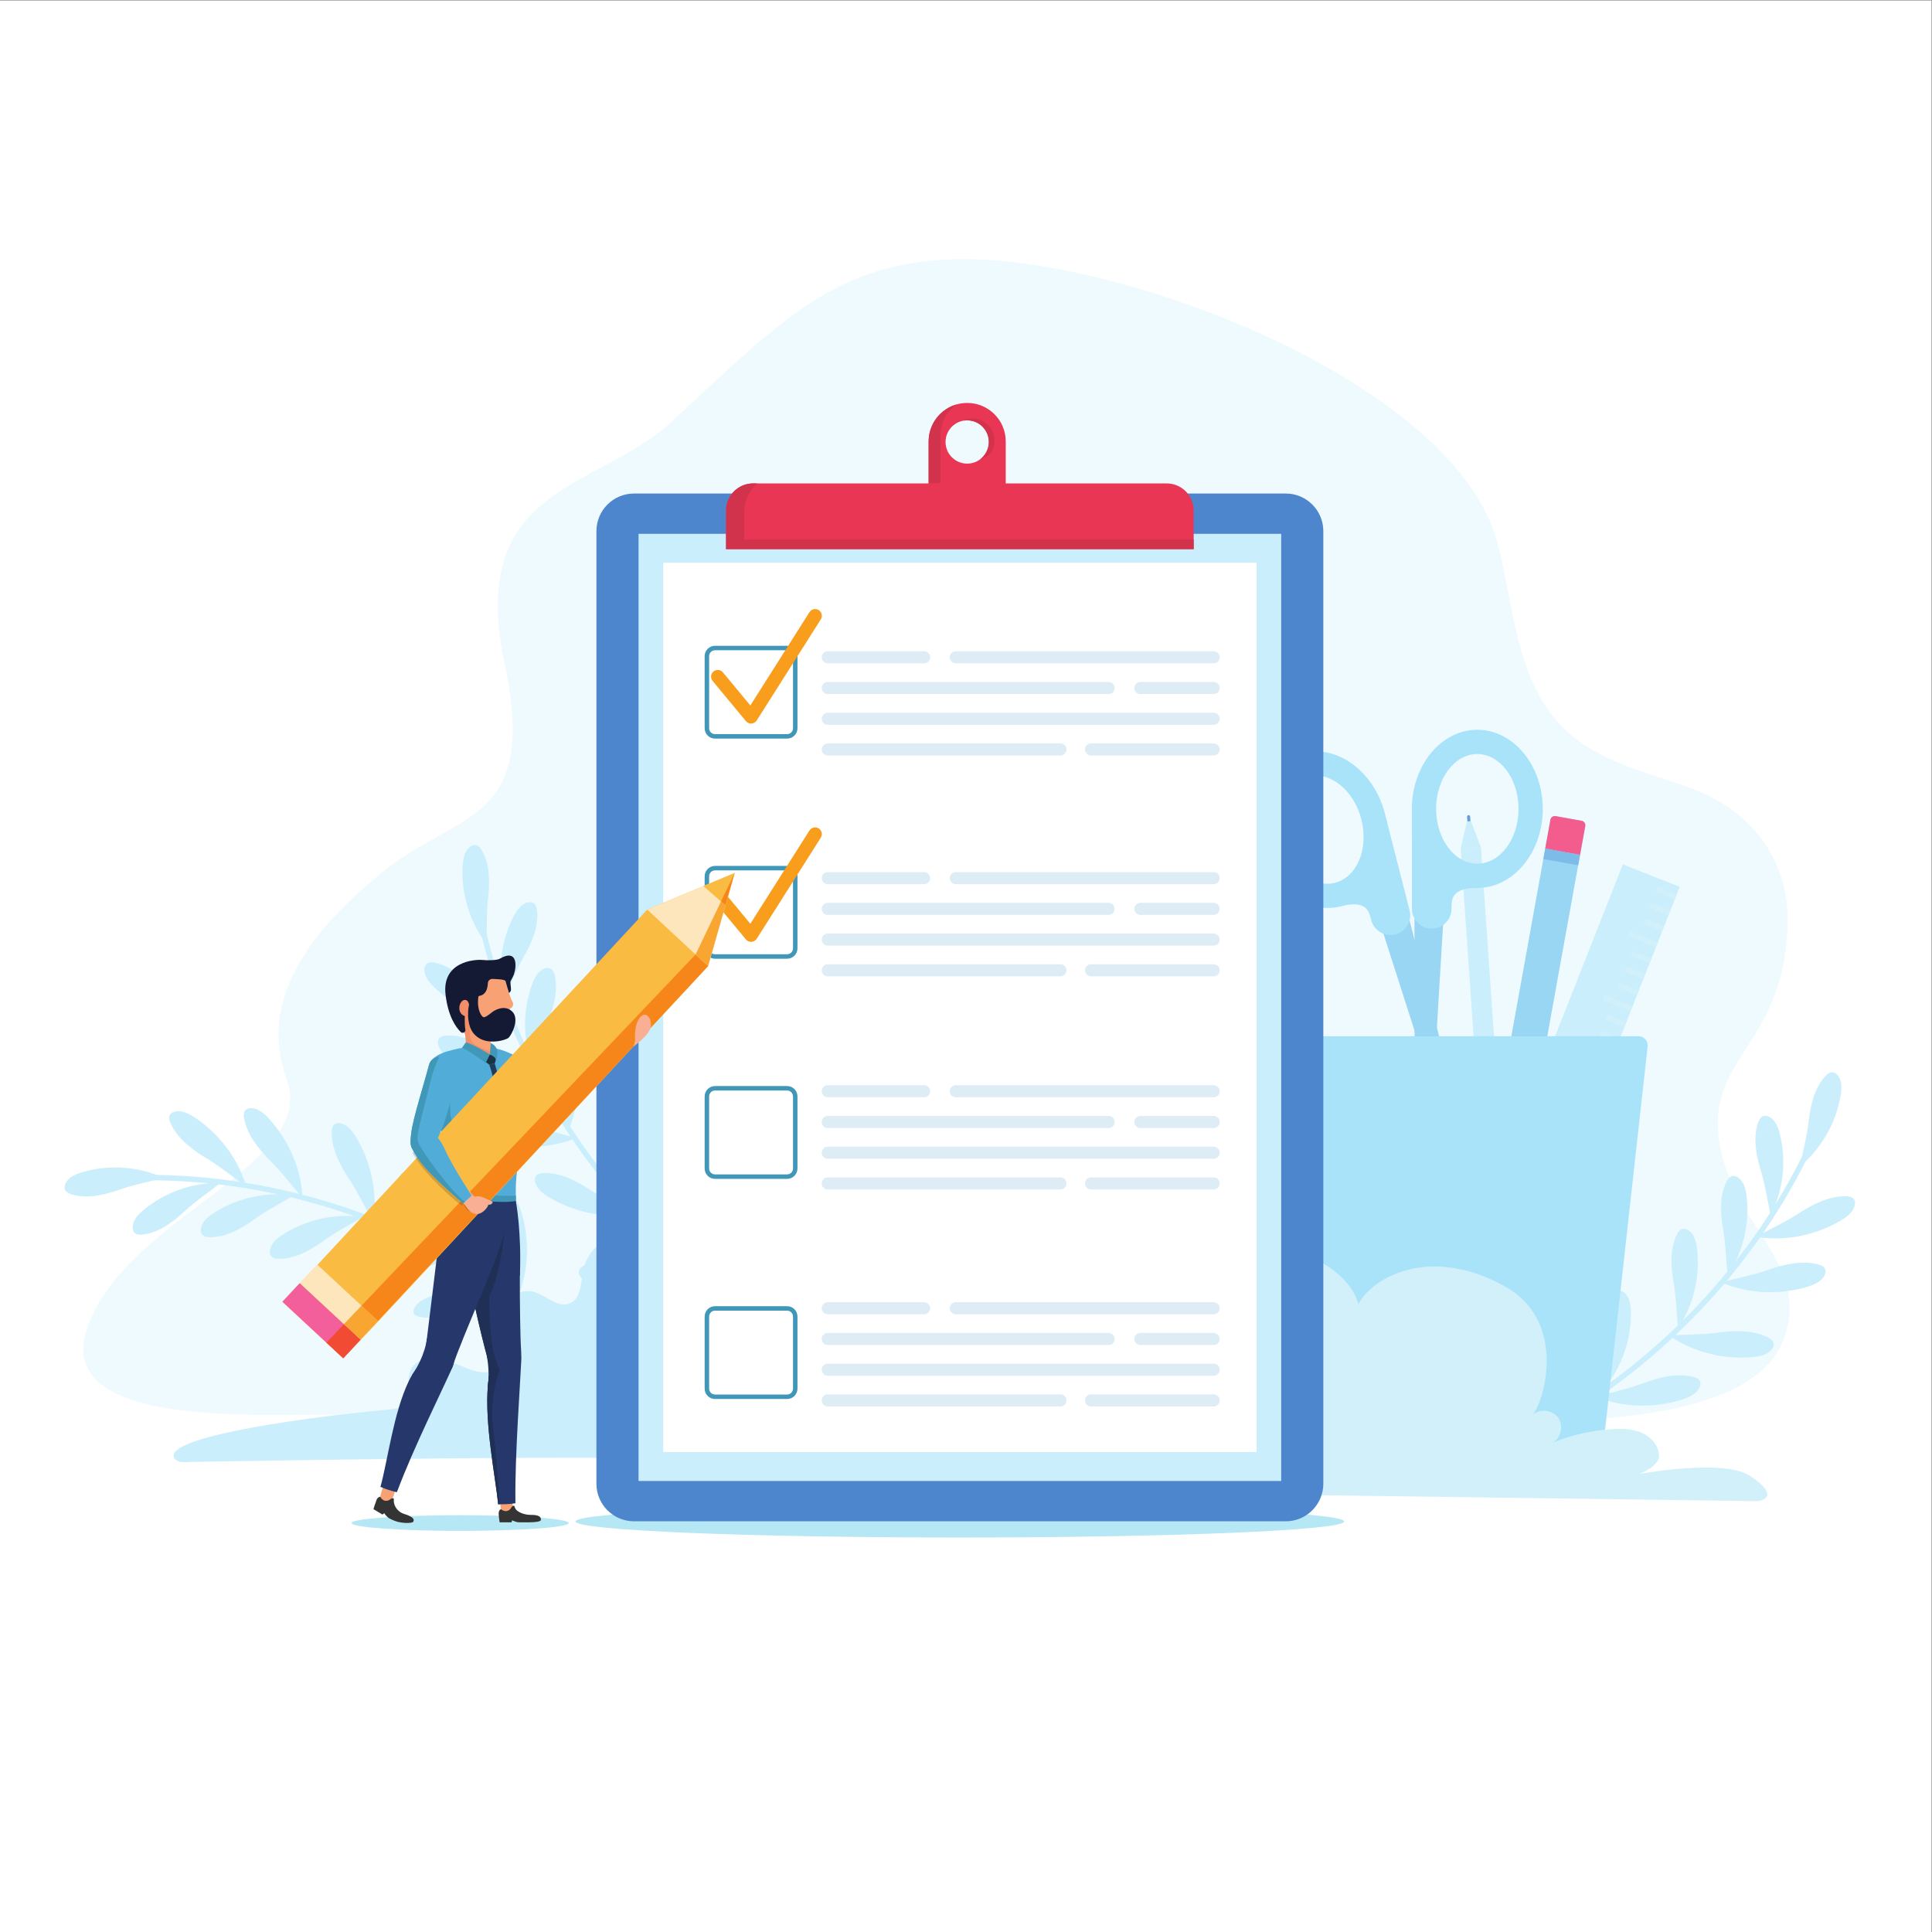 <?xml version="1.0" encoding="utf-8"?>
<svg version="1.1" id="svg2" width="666.667" height="666.667" viewBox="0 0 666.667 666.667" xmlns="http://www.w3.org/2000/svg">
  <rect x="0" y="0" width="666.667" height="666.667" fill="#808080" stroke="none"/>
  <g id="g8" transform="matrix(1.333,0,0,-1.333,0,666.667)">
    <g id="g10" transform="scale(0.1)">
      <path d="M 0,0 H 5000 V 5000 H 0 Z" style="fill:#ffffff;fill-opacity:1;fill-rule:nonzero;stroke:none" id="path12"/>
      <path d="m 4037.82,1323.52 c -1.14,2.75 -2.58,5.38 -4.34,7.83 -8.36,11.7 -22.8,17.97 -37.11,17.97 -10,0 -19.93,-3.06 -27.69,-9.45 33.14,44.88 84.38,243.79 -73.09,331.46 -66.81,37.19 -128.2,51.43 -181.4,51.43 -103.96,0 -176.7,-54.36 -197.86,-98.11 -11.33,45.32 -51.05,82.95 -90.69,105.69 v 1895.99 c 0,53.8 -43.61,97.41 -97.41,97.41 h -253.74 c -12.86,15.96 -32.58,26.16 -54.69,26.16 h -416.25 c 0,30.84 0,89.43 0,108.51 0,55.14 -44.7,99.83 -99.84,99.83 -53.78,0 -97.64,-42.53 -99.75,-95.8 0,-0.02 0,-0.04 0,-0.06 0,-0.07 -0.01,-0.14 -0.01,-0.21 0,-0.03 0,-0.05 0,-0.08 -0.01,-0.07 -0.01,-0.14 -0.01,-0.2 0,-0.03 0,-0.06 0,-0.08 -0.01,-0.14 -0.01,-0.28 -0.02,-0.42 0,-0.02 0,-0.04 0,-0.05 0,-0.05 0,-0.11 0,-0.16 0,-0.05 0,-0.09 -0.01,-0.14 0,-0.04 0,-0.1 0,-0.15 0,-0.05 0,-0.09 0,-0.14 0,-0.05 0,-0.1 -0.01,-0.15 0,-0.05 0,-0.11 0,-0.16 0,-0.04 0,-0.09 0,-0.13 0,-0.07 0,-0.14 -0.01,-0.2 0,-0.04 0,-0.08 0,-0.12 0,-0.09 0,-0.17 0,-0.27 0,-0.03 0,-0.07 0,-0.1 0,-0.06 0,-0.13 0,-0.19 0,-0.04 -0.01,-0.08 -0.01,-0.12 0,-0.07 0,-0.13 0,-0.19 0,-0.04 0,-0.08 0,-0.11 0,-0.07 0,-0.13 0,-0.2 0,-0.03 0,-0.07 0,-0.1 0,-0.1 0,-0.2 0,-0.3 v 0 -108.51 H 1949.7 c -22.06,0 -41.78,-10.2 -54.66,-26.16 h -253.73 c -53.8,0 -97.41,-43.61 -97.41,-97.41 V 2504.92 l -187.31,-201.75 c -52.43,115.73 -91.19,237.6 -114.07,362.74 l -13.71,-2.51 c 23.48,-128.24 63.4,-252.95 117.52,-371.29 l -19.14,-20.61 c -23.31,11.63 -52.44,20.77 -89.41,20.77 -18.33,0 -38.58,-2.24 -61.02,-7.55 -51.19,-12.06 -68.05,-25.64 -67.64,-63.52 v 0 c 0.14,-12.59 2.18,-27.88 5.51,-46.64 5.81,-32.76 17.16,-70.05 28.14,-101.7 l -42.85,-46.16 c -0.97,0.98 -1.51,1.53 -1.51,1.53 l -14.7,5.8 -16.18,-17.52 c 2.82,-4.92 5.91,-9.85 9.22,-14.77 l -32.9,-35.43 c -2.11,-0.84 -4.03,-2.03 -5.58,-3.67 -1.62,-1.72 -2.7,-3.75 -3.36,-5.97 l -91.383,-98.43 c -111.828,41.3 -228.086,70.68 -346.066,86.89 104.894,83.59 180.769,164.07 144.516,262.81 -75.711,206.18 63.582,387.86 253.796,540.16 190.607,152.61 398.767,121.91 310.527,535.31 -99.06,464.13 240.89,447.84 433.84,627.48 281.99,262.54 424.68,411.62 733.98,419.34 6.81,0.17 13.66,0.26 20.69,0.26 435.5,0 1272.91,-325.92 1381.3,-734.15 50.15,-188.87 46.83,-410.41 230.66,-526.84 80.68,-51.1 171.05,-73.18 261.71,-105.31 184.48,-65.38 261.16,-207.93 259.04,-347.88 -5.18,-342.2 -240.51,-352.45 -166.48,-618.02 51.7,-185.46 222.59,-280.46 156.47,-463.08 -58.08,-160.42 -326.88,-203.97 -579.69,-211.69 m -37.83,1481.1 -126.67,-701.39 90.22,-16.29 121.78,674.3 0.05,-0.01 4.88,27.02 -0.05,0.01 0.01,0.06 v 0 l 13.47,74.58 c 0.12,0.69 0.18,1.38 0.19,2.07 0.01,5.55 -3.96,10.49 -9.62,11.51 l -67.21,12.14 c -0.7,0.13 -1.4,0.19 -2.09,0.19 -5.55,0 -10.47,-3.97 -11.49,-9.62 v 0 l -13.47,-74.57 M 707.188,1338.54 c -220.973,0 -545.668,16.89 -483.856,216.81 49.66,160.6 224.016,272.46 358.895,377.77 119.656,-15.41 237.554,-44.48 351.027,-85.95 l -97.82,-105.36 -13.579,-14.7 -1.082,1.01 -44.902,-48.3 -44.851,-48.34 157.5,-146.3 h 0.003 l 82.11,86.23 7.898,8.5 132.349,142.56 c 5.85,2.62 11.77,5.22 17.87,7.92 -7.92,-65.05 -25.65,-212.4 -30.29,-247.99 -16.91,-4.74 -31.19,-14.85 -37.13,-31.27 -10.21,-28.22 7.41,-66.13 -14.75,-86.37 -9.5,-8.66 -23.24,-10.45 -36.03,-11.67 -42.82,-4.06 -86.277,-8.68 -129.109,-13.76 -84.023,-0.48 -144.394,-0.79 -174.253,-0.79 m 546.582,110.43 c -4.01,0 -7.99,0.3 -11.85,0.9 -23.47,3.69 -44.99,14.48 -67.11,23.39 14.08,41.89 53.49,133.3 85.39,211.92 20.96,-13.43 41.61,-27.33 61.93,-41.69 -24.38,-18.52 -39.49,-50.41 -29.55,-79.86 7.86,-23.3 27.58,-43.59 25.94,-68.12 -1.97,-29.51 -34.42,-46.54 -64.75,-46.54 m 206.42,175.61 c -24.89,0 -49.38,23.05 -75.14,31.69 -6.23,2.09 -12.57,3.06 -18.86,3.06 -10.81,0 -21.49,-2.86 -31.29,-7.82 -22.74,16.19 -45.86,31.78 -69.39,46.81 2.37,5.91 4.69,11.72 6.94,17.4 l 73.29,-17.19 c 4.6,108.49 -8.83,185.02 -10.3,192.99 l 0.02,2.82 c 0.08,1.53 0.1,3.14 0.06,4.81 l -0.02,0.54 c -0.06,2.35 -0.12,4.6 -0.18,6.8 -0.5,26.21 0.8,44.94 2.98,60.97 l 61.55,66.31 c 28.14,2.31 55.8,8.18 81.99,17.58 19.77,-29.18 40.49,-57.76 62.06,-85.64 v -191.66 c -16.45,-15.97 -28.55,-35.45 -33.72,-58.5 -7.26,-32.38 -4.72,-75.34 -35.37,-88.06 -4.9,-2.03 -9.77,-2.91 -14.62,-2.91 m 83.71,364.07 c -23.78,31.43 -46.43,63.69 -67.92,96.71 5.34,16.5 9.68,31.27 14.01,45.51 l 53.91,58.07 v -200.29 m -67.72,71.1 c -14.91,4.13 -28.56,7.65 -41.82,11.2 l 20.28,21.84 c 7.04,-11.09 14.24,-22.12 21.54,-33.04 m -9.61,40.25 c -0.71,1.12 -1.42,2.23 -2.13,3.35 l 0.88,0.95 c 0.41,-1.44 0.82,-2.87 1.25,-4.3 m 1037.14,1701.12 c -30.93,0 -56,25.07 -56,56.01 0,28.38 21.1,51.82 48.46,55.51 -0.28,-0.12 -0.57,-0.23 -0.87,-0.35 2.77,0.42 5.53,0.85 8.41,0.85 3.81,0 7.53,-0.38 11.12,-1.1 25.61,-5.16 44.9,-27.78 44.9,-54.91 0,-17.04 -9.62,-33.93 -21.62,-44.2 0.01,0 0.01,0 0.02,0 -9.5,-7.4 -21.44,-11.81 -34.42,-11.81" style="fill:#eefafe;fill-opacity:1;fill-rule:nonzero;stroke:none" id="path14"/>
      <path d="m 4700.08,2083.75 c -159.05,-370.2 -465.7,-672.57 -833.21,-836.42 l 5.68,-12.72 c 370.65,165.3 679.76,470.01 840.33,843.64 l -12.8,5.5" style="fill:#caeefc;fill-opacity:1;fill-rule:nonzero;stroke:none" id="path16"/>
      <path d="m 4659.57,1982.06 c 55.81,46.45 94,113.57 105.44,185.27 2.8,17.58 3.37,37.6 -8.44,50.91 -3.25,3.66 -7.54,6.68 -12.41,7.17 -7.84,0.8 -14.74,-4.97 -19.98,-10.86 -27.75,-31.19 -37.39,-74.34 -42.15,-115.83 -4.77,-41.48 -13.85,-71.92 -22.46,-116.66" style="fill:#caeefc;fill-opacity:1;fill-rule:nonzero;stroke:none" id="path18"/>
      <path d="m 4583.69,1855.36 c 32.81,64.77 41.25,141.53 23.31,211.89 -4.4,17.25 -11.81,35.85 -27.94,43.38 -4.43,2.08 -9.57,3.15 -14.23,1.67 -7.51,-2.38 -11.56,-10.41 -14.03,-17.89 -13.11,-39.65 -4.84,-83.08 7.23,-123.05 12.08,-39.98 15.82,-71.51 25.66,-116" style="fill:#caeefc;fill-opacity:1;fill-rule:nonzero;stroke:none" id="path20"/>
      <path d="m 4472.02,1699.5 c 40.48,60.28 58.25,135.43 49.04,207.46 -2.25,17.65 -7.34,37.02 -22.42,46.47 -4.14,2.59 -9.12,4.29 -13.92,3.39 -7.75,-1.44 -12.75,-8.92 -16.12,-16.04 -17.85,-37.75 -14.96,-81.86 -7.86,-123.01 7.1,-41.15 6.96,-72.91 11.28,-118.27" style="fill:#caeefc;fill-opacity:1;fill-rule:nonzero;stroke:none" id="path22"/>
      <path d="m 4343.69,1562.93 c 40.48,60.28 58.25,135.43 49.04,207.46 -2.25,17.65 -7.34,37.02 -22.42,46.47 -4.15,2.6 -9.12,4.29 -13.93,3.4 -7.74,-1.45 -12.74,-8.93 -16.11,-16.05 -17.86,-37.74 -14.96,-81.86 -7.86,-123.01 7.1,-41.15 6.95,-72.91 11.28,-118.27" style="fill:#caeefc;fill-opacity:1;fill-rule:nonzero;stroke:none" id="path24"/>
      <path d="m 4151.47,1405.32 c 46.5,55.76 71.96,128.67 70.26,201.26 -0.41,17.79 -3.46,37.59 -17.49,48.55 -3.85,3.01 -8.62,5.21 -13.5,4.82 -7.85,-0.64 -13.59,-7.55 -17.68,-14.29 -21.67,-35.69 -23.36,-79.87 -20.56,-121.53 2.79,-41.67 -0.64,-73.24 -1.03,-118.81" style="fill:#caeefc;fill-opacity:1;fill-rule:nonzero;stroke:none" id="path26"/>
      <path d="m 4000.87,1304.65 c 45.75,49.64 75.29,118.89 81.55,191.14 1.53,17.71 1.02,37.73 -9.83,50.32 -2.98,3.46 -6.83,6.23 -11.05,6.44 -6.79,0.33 -12.44,-5.83 -16.66,-12.02 -22.35,-32.77 -28.49,-76.41 -30.51,-118.1 -2.03,-41.7 -8.32,-72.61 -13.5,-117.78" style="fill:#caeefc;fill-opacity:1;fill-rule:nonzero;stroke:none" id="path28"/>
      <path d="m 4545.67,1799.56 c 73.65,-12.14 153.1,3.1 219.32,42.08 16.23,9.55 33.05,22.46 36.49,40.46 0.94,4.95 0.7,10.28 -1.99,14.37 -4.33,6.58 -13.45,8.07 -21.62,8.19 -43.28,0.64 -84.88,-20.68 -122.01,-44.66 -37.14,-23.98 -67.93,-37.26 -110.19,-60.44" style="fill:#caeefc;fill-opacity:1;fill-rule:nonzero;stroke:none" id="path30"/>
      <path d="m 4455.44,1681.63 c 68.62,-29.37 149.41,-33.54 223.02,-11.5 18.04,5.41 37.46,13.92 45.09,30.58 2.1,4.58 3.14,9.82 1.51,14.43 -2.63,7.43 -11.14,11.05 -19.04,13.12 -41.88,10.95 -87.37,0.17 -129.15,-14.25 -41.79,-14.41 -74.86,-19.96 -121.43,-32.38" style="fill:#caeefc;fill-opacity:1;fill-rule:nonzero;stroke:none" id="path32"/>
      <path d="m 4320.65,1544.09 c 61.36,-42.51 139.69,-62.75 216.22,-55.88 18.75,1.68 39.48,6.15 50.29,20.94 2.98,4.07 5.04,8.99 4.37,13.83 -1.1,7.81 -8.71,13.06 -16.04,16.66 -38.84,19.12 -85.56,17.66 -129.38,11.89 -43.83,-5.77 -77.34,-4.59 -125.46,-7.44" style="fill:#caeefc;fill-opacity:1;fill-rule:nonzero;stroke:none" id="path34"/>
      <path d="m 4132.1,1385.26 c 69.25,-27.84 150.12,-30.2 223.22,-6.53 17.91,5.8 37.14,14.75 44.4,31.57 2,4.63 2.92,9.89 1.18,14.46 -2.79,7.37 -11.38,10.8 -19.32,12.69 -42.12,10.02 -87.35,-1.76 -128.8,-17.11 -41.46,-15.34 -74.4,-21.62 -120.68,-35.08" style="fill:#caeefc;fill-opacity:1;fill-rule:nonzero;stroke:none" id="path36"/>
      <path d="m 3979.64,1294.23 c 49.31,-56.03 120.45,-94.55 196.38,-106.32 18.61,-2.88 39.8,-3.55 53.86,8.21 3.86,3.23 7.06,7.51 7.57,12.37 0.82,7.84 -5.3,14.77 -11.55,20.03 -33.09,27.91 -78.79,37.75 -122.71,42.71 -43.93,4.96 -76.17,14.18 -123.55,23" style="fill:#caeefc;fill-opacity:1;fill-rule:nonzero;stroke:none" id="path38"/>
      <path d="m 3802.86,2863.4 c -1.96,0.11 -3.58,1.66 -3.72,3.67 l -1.4,19.89 c -0.16,2.17 1.48,4.06 3.66,4.21 2.15,0.21 4.05,-1.48 4.21,-3.66 l 1.4,-19.89 c 0.15,-2.17 -1.48,-4.06 -3.66,-4.21 l -0.49,-0.01" style="fill:#639fd7;fill-opacity:1;fill-rule:nonzero;stroke:none" id="path40"/>
      <path d="m 3892.21,1959.48 -52.57,-3.7 -58.49,847.58 26.28,1.85 26.29,1.84 58.49,-847.57" style="fill:#caeefc;fill-opacity:1;fill-rule:nonzero;stroke:none" id="path42"/>
      <path d="m 3807.83,2875.59 -10.62,-0.75 -16.06,-71.48 52.57,3.69 -25.89,68.54" style="fill:#caeefc;fill-opacity:1;fill-rule:nonzero;stroke:none" id="path44"/>
      <path d="m 1228.81,2663.4 c 93.96,-513.2 451.46,-970.39 926.86,-1185.33 l 5.74,12.7 c -471.08,212.87 -825.9,666.63 -918.89,1175.14 l -13.71,-2.51" style="fill:#caeefc;fill-opacity:1;fill-rule:nonzero;stroke:none" id="path46"/>
      <path d="m 1259.33,2557.74 c -44.04,57.73 -66.31,131.68 -61.47,204.12 1.19,17.76 5.1,37.4 19.58,47.74 3.98,2.85 8.84,4.84 13.7,4.23 7.81,-0.97 13.25,-8.13 17.04,-15.04 20.11,-36.6 19.88,-80.8 15.28,-122.31 -4.61,-41.5 -2.55,-73.2 -4.13,-118.74" style="fill:#caeefc;fill-opacity:1;fill-rule:nonzero;stroke:none" id="path48"/>
      <path d="m 1305.06,2417.31 c -17.54,70.46 -8.66,147.18 24.52,211.76 8.13,15.83 19.51,32.31 36.9,36.06 4.78,1.03 10.04,0.94 14.25,-1.55 6.8,-3.99 8.94,-12.72 9.69,-20.57 3.94,-41.57 -13.8,-82.06 -34.49,-118.33 -20.68,-36.28 -31.36,-66.19 -50.87,-107.37" style="fill:#caeefc;fill-opacity:1;fill-rule:nonzero;stroke:none" id="path50"/>
      <path d="m 1379.16,2240.48 c -26.02,67.79 -26.59,145.01 -1.55,213.17 6.13,16.71 15.41,34.46 32.22,40.3 4.62,1.61 9.84,2.15 14.33,0.21 7.23,-3.14 10.43,-11.54 12.13,-19.23 8.99,-40.78 -3.67,-83.14 -19.76,-121.67 -16.1,-38.53 -23.04,-69.53 -37.37,-112.78" style="fill:#caeefc;fill-opacity:1;fill-rule:nonzero;stroke:none" id="path52"/>
      <path d="m 1473.81,2078.74 c -26.02,67.78 -26.58,145.01 -1.55,213.17 6.14,16.7 15.41,34.45 32.22,40.3 4.62,1.61 9.85,2.15 14.33,0.2 7.23,-3.13 10.43,-11.53 12.13,-19.23 8.99,-40.78 -3.67,-83.13 -19.76,-121.67 -16.1,-38.53 -23.04,-69.52 -37.37,-112.77" style="fill:#caeefc;fill-opacity:1;fill-rule:nonzero;stroke:none" id="path54"/>
      <path d="m 1626.05,1882.24 c -32.9,64.72 -41.46,141.47 -23.62,211.86 4.37,17.25 11.76,35.86 27.87,43.42 4.43,2.08 9.57,3.16 14.24,1.69 7.51,-2.37 11.57,-10.39 14.05,-17.87 13.17,-39.63 4.97,-83.07 -7.05,-123.06 -12.02,-39.99 -15.71,-71.54 -25.49,-116.04" style="fill:#caeefc;fill-opacity:1;fill-rule:nonzero;stroke:none" id="path56"/>
      <path d="m 1750.41,1750.52 c -33.52,58.59 -46.88,132.68 -36.87,204.51 2.45,17.61 7.42,37.01 20.79,46.87 3.68,2.71 8.05,4.55 12.21,3.81 6.7,-1.2 10.83,-8.46 13.56,-15.43 14.48,-36.93 10.74,-80.84 3.42,-121.94 -7.32,-41.09 -8.08,-72.63 -13.11,-117.82" style="fill:#caeefc;fill-opacity:1;fill-rule:nonzero;stroke:none" id="path58"/>
      <path d="m 1329.68,2354.45 c -74.51,4.58 -148.56,37.16 -204.42,89.91 -13.69,12.93 -27.21,29.27 -26.55,47.58 0.18,5.03 1.61,10.18 5.14,13.57 5.69,5.45 14.91,4.86 22.9,3.16 42.34,-9.02 78.13,-39.09 108.99,-70.74 30.86,-31.65 57.91,-51.46 93.94,-83.48" style="fill:#caeefc;fill-opacity:1;fill-rule:nonzero;stroke:none" id="path60"/>
      <path d="m 1391.34,2219.36 c -73.44,-13.33 -153.13,0.63 -219.97,38.52 -16.38,9.29 -33.41,21.92 -37.14,39.87 -1.02,4.93 -0.87,10.27 1.75,14.4 4.22,6.65 13.32,8.28 21.49,8.54 43.26,1.34 85.2,-19.31 122.72,-42.68 37.52,-23.37 68.52,-36.15 111.15,-58.65" style="fill:#caeefc;fill-opacity:1;fill-rule:nonzero;stroke:none" id="path62"/>
      <path d="m 1492.07,2055.23 c -69.3,-27.75 -150.16,-30.02 -223.23,-6.26 -17.91,5.82 -37.12,14.79 -44.36,31.63 -1.99,4.62 -2.91,9.88 -1.17,14.46 2.8,7.36 11.39,10.78 19.34,12.66 42.12,9.97 87.34,-1.87 128.78,-17.26 41.44,-15.4 74.37,-21.72 120.64,-35.23" style="fill:#caeefc;fill-opacity:1;fill-rule:nonzero;stroke:none" id="path64"/>
      <path d="m 1640.46,1858.36 c -73.72,-11.69 -153.08,4.03 -219.05,43.41 -16.18,9.65 -32.92,22.65 -36.25,40.67 -0.91,4.96 -0.64,10.29 2.07,14.36 4.37,6.56 13.5,7.99 21.67,8.06 43.29,0.38 84.75,-21.19 121.74,-45.39 37,-24.21 67.7,-37.67 109.82,-61.11" style="fill:#caeefc;fill-opacity:1;fill-rule:nonzero;stroke:none" id="path66"/>
      <path d="m 1768.79,1735.63 c -60.57,-43.63 -138.5,-65.31 -215.15,-59.86 -18.78,1.34 -39.59,5.42 -50.67,20.01 -3.05,4.01 -5.21,8.9 -4.62,13.75 0.95,7.83 8.46,13.21 15.72,16.95 38.49,19.83 85.22,19.23 129.15,14.28 43.92,-4.96 77.41,-3.16 125.57,-5.13" style="fill:#caeefc;fill-opacity:1;fill-rule:nonzero;stroke:none" id="path68"/>
      <path d="m 314.781,1944.37 c 22.957,1.05 45.922,1.57 68.883,1.57 493.508,0.04 983.316,-240.07 1282.646,-633 l 11.08,8.44 c -302.18,396.53 -795.718,638.45 -1293.726,638.49 -23.168,0 -46.348,-0.53 -69.519,-1.58 l 0.636,-13.92" style="fill:#caeefc;fill-opacity:1;fill-rule:nonzero;stroke:none" id="path70"/>
      <path d="m 423.961,1952.28 c -66.145,29.96 -143.203,35.04 -212.711,14.05 -17.039,-5.15 -35.301,-13.37 -42.121,-29.8 -1.875,-4.52 -2.727,-9.7 -1.047,-14.3 2.707,-7.4 10.902,-11.09 18.484,-13.23 40.18,-11.37 83.211,-1.22 122.618,12.59 39.41,13.81 70.757,18.92 114.777,30.69" style="fill:#caeefc;fill-opacity:1;fill-rule:nonzero;stroke:none" id="path72"/>
      <path d="m 571.074,1939.27 c -72.597,1.27 -145.355,-24.62 -200.84,-71.46 -13.597,-11.48 -27.101,-26.27 -26.847,-44.06 0.07,-4.89 1.343,-9.99 4.707,-13.54 5.422,-5.72 14.41,-5.86 22.222,-4.82 41.395,5.5 76.868,31.88 107.567,60.19 30.703,28.31 57.453,45.43 93.191,73.69" style="fill:#caeefc;fill-opacity:1;fill-rule:nonzero;stroke:none" id="path74"/>
      <path d="m 760.031,1906.78 c -71.898,10.13 -147.273,-6.66 -208.066,-46.37 -14.902,-9.73 -30.113,-22.76 -32.035,-40.45 -0.528,-4.86 0.113,-10.08 3.015,-14.01 4.684,-6.34 13.586,-7.57 21.465,-7.5 41.758,0.4 80.192,22.25 114.121,46.59 33.934,24.34 62.574,38.06 101.5,61.74" style="fill:#caeefc;fill-opacity:1;fill-rule:nonzero;stroke:none" id="path76"/>
      <path d="m 938.902,1850.89 c -71.898,10.13 -147.273,-6.67 -208.066,-46.38 -14.902,-9.73 -30.113,-22.75 -32.035,-40.45 -0.528,-4.86 0.113,-10.08 3.019,-14.01 4.68,-6.34 13.582,-7.57 21.465,-7.5 41.754,0.4 80.188,22.25 114.117,46.59 33.934,24.34 62.575,38.06 101.5,61.75" style="fill:#caeefc;fill-opacity:1;fill-rule:nonzero;stroke:none" id="path78"/>
      <path d="m 1164.58,1746.67 c -70.46,17.53 -147.17,8.62 -211.752,-24.57 -15.832,-8.13 -32.308,-19.51 -36.051,-36.91 -1.031,-4.78 -0.929,-10.04 1.551,-14.25 3.996,-6.79 12.727,-8.94 20.57,-9.68 41.575,-3.93 82.062,13.82 118.332,34.51 36.27,20.7 66.18,31.38 107.35,50.9" style="fill:#caeefc;fill-opacity:1;fill-rule:nonzero;stroke:none" id="path80"/>
      <path d="m 1320.87,1655.08 c -64.63,19.51 -139.83,15.88 -207.57,-10.01 -16.61,-6.34 -34.39,-15.54 -41,-30.79 -1.81,-4.19 -2.62,-8.86 -0.97,-12.75 2.67,-6.26 10.68,-8.65 18.08,-9.75 39.24,-5.82 81.19,7.7 119.59,24.06 38.4,16.37 68.96,24.19 111.87,39.24" style="fill:#caeefc;fill-opacity:1;fill-rule:nonzero;stroke:none" id="path82"/>
      <path d="m 637.863,1929.4 c -21.203,71.57 -69.582,136.41 -133.539,178.99 -15.676,10.44 -34.625,19.95 -52.32,15.19 -4.867,-1.31 -9.563,-3.85 -12.066,-8.06 -4.04,-6.76 -1.391,-15.62 2.062,-23.02 18.301,-39.23 55.637,-67.36 93.41,-90.31 37.778,-22.96 63.16,-44.87 102.453,-72.79" style="fill:#caeefc;fill-opacity:1;fill-rule:nonzero;stroke:none" id="path84"/>
      <path d="m 783.348,1899.66 c -3.508,74.56 -35.008,149.08 -86.95,205.69 -12.73,13.88 -28.867,27.64 -47.187,27.24 -5.035,-0.11 -10.203,-1.46 -13.641,-4.94 -5.535,-5.61 -5.078,-14.84 -3.492,-22.85 8.406,-42.47 37.949,-78.69 69.152,-110 31.204,-31.32 50.622,-58.65 82.118,-95.14" style="fill:#caeefc;fill-opacity:1;fill-rule:nonzero;stroke:none" id="path86"/>
      <path d="m 965.906,1838.38 c 11.485,73.75 -4.472,153.06 -44.039,218.93 -9.695,16.14 -22.754,32.85 -40.781,36.12 -4.957,0.9 -10.289,0.61 -14.356,-2.11 -6.546,-4.39 -7.945,-13.52 -7.996,-21.69 -0.254,-43.29 21.442,-84.69 45.75,-121.61 24.309,-36.92 37.868,-67.59 61.422,-109.64" style="fill:#caeefc;fill-opacity:1;fill-rule:nonzero;stroke:none" id="path88"/>
      <path d="m 1191.08,1738 c -5.16,74.46 -38.31,148.26 -91.5,203.71 -13.04,13.59 -29.47,26.98 -47.78,26.17 -5.03,-0.22 -10.17,-1.68 -13.53,-5.24 -5.41,-5.73 -4.74,-14.95 -2.98,-22.92 9.35,-42.27 39.69,-77.83 71.58,-108.44 31.89,-30.61 51.91,-57.51 84.21,-93.28" style="fill:#caeefc;fill-opacity:1;fill-rule:nonzero;stroke:none" id="path90"/>
      <path d="m 1339.5,1640.52 c 28.91,68.82 32.54,149.64 10,223.09 -5.52,18.01 -14.17,37.36 -30.88,44.89 -4.59,2.07 -9.83,3.07 -14.43,1.41 -7.41,-2.68 -10.98,-11.21 -12.99,-19.13 -10.68,-41.95 0.4,-87.36 15.1,-129.05 14.7,-41.69 20.47,-74.72 33.2,-121.21" style="fill:#caeefc;fill-opacity:1;fill-rule:nonzero;stroke:none" id="path92"/>
      <path d="m 1954.03,1731.81 c -75.15,70.28 -181.3,106.12 -283.66,95.78 -69.33,-7 -144.93,-44.05 -160.19,-112.04 -7.26,-32.38 -4.72,-75.34 -35.37,-88.06 -30,-12.45 -58.97,18.45 -89.76,28.78 -51.27,17.19 -109.76,-41.41 -92.47,-92.64 7.86,-23.3 27.58,-43.59 25.94,-68.12 -2.23,-33.41 -43.52,-50.83 -76.6,-45.64 -33.08,5.19 -62.28,24.51 -94.73,32.76 -32.44,8.26 -74.46,-0.02 -85.86,-31.5 -10.21,-28.22 7.41,-66.13 -14.75,-86.37 -9.5,-8.66 -23.24,-10.45 -36.03,-11.67 -280.945,-26.67 -590.351,-77.07 -558.913,-126.98 8.593,-13.64 30.562,-9.3 46.683,-9.05 597.98,9.36 1141.15,18.28 1738.92,-0.06 l -283.21,514.81" style="fill:#caeefc;fill-opacity:1;fill-rule:nonzero;stroke:none" id="path94"/>
      <path d="m 3635.44,2671.1 177.27,-695.12 -33.72,-8.6 -219.33,684.39" style="fill:#99d6f4;fill-opacity:1;fill-rule:nonzero;stroke:none" id="path96"/>
      <path d="m 3385.74,2991.14 c -56.98,-14.53 -87.62,-88.06 -68.28,-163.89 19.34,-75.84 81.45,-125.72 138.43,-111.19 56.98,14.53 87.61,88.06 68.27,163.9 -19.34,75.84 -81.44,125.71 -138.42,111.18 z m 85.66,-335.9 c -90.52,-23.09 -186.86,47.12 -214.76,156.5 -27.89,109.37 23.07,217.14 113.59,240.22 90.52,23.09 186.86,-47.12 214.75,-156.49 27.9,-109.38 -23.06,-217.15 -113.58,-240.23" style="fill:#a8e3fa;fill-opacity:1;fill-rule:nonzero;stroke:none" id="path98"/>
      <path d="m 3564.6,2848.42 c 2.94,-11.53 53.9,-211.36 53.9,-211.36 2.71,-10.63 -3.71,-21.45 -14.34,-24.16 -10.63,-2.71 -21.44,3.71 -24.16,14.34 l -6.08,23.87 c 0,0 -28.31,60.37 -106.56,35.48 0,0 93.34,11.66 96.51,11.43 3.16,-0.23 -2.21,161.93 0.73,150.4" style="fill:#c8edfc;fill-opacity:1;fill-rule:nonzero;stroke:none" id="path100"/>
      <path d="m 3611.91,2582.49 c -27.38,-6.98 -55.33,9.61 -62.31,36.99 0,0 -3.23,16.63 -9.7,25.82 -10.14,14.39 -30.81,19.8 -68.64,10.16 l -9.58,53.43 c 19.89,6.36 34.19,15.95 50.18,14.83 8.57,1.05 15.69,1.9 21.64,2.6 -0.06,16.37 -0.38,37.96 -0.63,54.5 -0.24,17.58 22.57,37.35 22.51,49.98 -0.08,22.65 -23.32,45.54 4.8,49.31 l 27.66,3.67 61.07,-238.97 c 6.98,-27.38 -9.62,-55.34 -37,-62.32" style="fill:#a8e3fa;fill-opacity:1;fill-rule:nonzero;stroke:none" id="path102"/>
      <path d="m 3661.54,2677.4 0.52,-717.37 34.8,0.03 42.88,717.4" style="fill:#99d6f4;fill-opacity:1;fill-rule:nonzero;stroke:none" id="path104"/>
      <path d="m 3717.59,2907.32 c 0.06,-78.27 47.96,-141.91 106.76,-141.87 58.8,0.05 106.61,63.76 106.55,142.02 -0.05,78.27 -47.95,141.91 -106.76,141.87 -58.8,-0.04 -106.61,-63.75 -106.55,-142.02 z m -62.77,-0.05 c -0.08,112.88 75.86,204.77 169.28,204.84 93.41,0.07 169.49,-91.71 169.57,-204.59 0.08,-112.88 -75.86,-204.77 -169.27,-204.84 -93.42,-0.06 -169.5,91.71 -169.58,204.59" style="fill:#a8e3fa;fill-opacity:1;fill-rule:nonzero;stroke:none" id="path106"/>
      <path d="m 3686.23,2866.74 c 0.01,-11.9 0.16,-218.12 0.16,-218.12 0.01,-10.98 8.91,-19.86 19.88,-19.86 10.97,0.02 19.86,8.91 19.85,19.89 l -0.02,24.63 c 0,0 12.46,65.5 94.44,60.78 0,0 -93.31,-11.83 -96.33,-12.84 -3.01,-1.01 -37.99,157.42 -37.98,145.52" style="fill:#c8edfc;fill-opacity:1;fill-rule:nonzero;stroke:none" id="path108"/>
      <path d="m 3706.29,2597.38 c 28.26,0.02 51.23,23.03 51.21,51.28 0,0 -0.99,16.92 3,27.42 6.25,16.46 24.94,26.82 63.98,26.85 l -3.96,54.14 c -20.85,1.24 -37.07,6.98 -52.29,1.94 -8.56,-1.11 -15.67,-2.05 -21.62,-2.85 -3.99,15.87 -9.03,36.87 -12.89,52.95 -4.12,17.1 -31.12,30.6 -34.19,42.84 -5.54,21.98 11.3,49.91 -16.87,46.59 l -27.71,-3.29 0.06,-246.66 c 0.02,-28.26 23.03,-51.23 51.28,-51.21" style="fill:#a8e3fa;fill-opacity:1;fill-rule:nonzero;stroke:none" id="path110"/>
      <path d="m 3963.54,2086.94 -90.22,16.29 140.14,775.96 c 1.14,6.36 7.23,10.58 13.58,9.43 l 67.21,-12.14 c 6.35,-1.15 10.58,-7.23 9.43,-13.58 l -140.14,-775.96" style="fill:#99d6f4;fill-opacity:1;fill-rule:nonzero;stroke:none" id="path112"/>
      <path d="m 4090.21,2788.32 -90.22,16.3 13.47,74.57 c 1.14,6.36 7.23,10.58 13.58,9.43 l 67.21,-12.14 c 6.35,-1.15 10.58,-7.23 9.43,-13.58 l -13.47,-74.58" style="fill:#f35d8d;fill-opacity:1;fill-rule:nonzero;stroke:none" id="path114"/>
      <path d="m 4085.37,2761.23 -0.05,0.01 4.88,27.02 0.05,-0.01 -4.88,-27.02" style="fill:#a6cfeb;fill-opacity:1;fill-rule:nonzero;stroke:none" id="path116"/>
      <path d="m 4085.32,2761.24 -90.18,16.29 4.88,27.01 90.18,-16.28 -4.88,-27.02" style="fill:#7dbce9;fill-opacity:1;fill-rule:nonzero;stroke:none" id="path118"/>
      <path d="m 4034.2,1909.01 -147.23,58.03 313.97,796.58 147.23,-58.03 -313.97,-796.58" style="fill:#caeefc;fill-opacity:1;fill-rule:nonzero;stroke:none" id="path120"/>
      <path d="m 4286.88,2692.33 48.53,-19.13 5.1,12.96 -48.52,19.13" style="fill:#d2f0fa;fill-opacity:1;fill-rule:nonzero;stroke:none" id="path122"/>
      <path d="m 4270.57,2650.95 48.53,-19.12 5.11,12.96 -48.53,19.12" style="fill:#d2f0fa;fill-opacity:1;fill-rule:nonzero;stroke:none" id="path124"/>
      <path d="m 4254.26,2609.58 48.53,-19.13 5.11,12.96 -48.53,19.13" style="fill:#d2f0fa;fill-opacity:1;fill-rule:nonzero;stroke:none" id="path126"/>
      <path d="m 4214.22,2577.56 72.26,-28.48 5.11,12.95 -72.27,28.49" style="fill:#d2f0fa;fill-opacity:1;fill-rule:nonzero;stroke:none" id="path128"/>
      <path d="m 4221.65,2526.83 48.52,-19.13 5.11,12.96 -48.53,19.12" style="fill:#d2f0fa;fill-opacity:1;fill-rule:nonzero;stroke:none" id="path130"/>
      <path d="m 4205.34,2485.45 48.53,-19.13 5.1,12.96 -48.52,19.13" style="fill:#d2f0fa;fill-opacity:1;fill-rule:nonzero;stroke:none" id="path132"/>
      <path d="m 4189.03,2444.07 48.53,-19.12 5.1,12.96 -48.52,19.12" style="fill:#d2f0fa;fill-opacity:1;fill-rule:nonzero;stroke:none" id="path134"/>
      <path d="m 4148.98,2412.05 72.27,-28.48 5.11,12.96 -72.27,28.48" style="fill:#d2f0fa;fill-opacity:1;fill-rule:nonzero;stroke:none" id="path136"/>
      <path d="m 4156.41,2361.32 48.53,-19.13 5.11,12.96 -48.53,19.13" style="fill:#d2f0fa;fill-opacity:1;fill-rule:nonzero;stroke:none" id="path138"/>
      <path d="m 4140.11,2319.94 48.52,-19.12 5.11,12.96 -48.53,19.12" style="fill:#d2f0fa;fill-opacity:1;fill-rule:nonzero;stroke:none" id="path140"/>
      <path d="m 4123.8,2278.57 48.52,-19.13 5.11,12.96 -48.52,19.13" style="fill:#d2f0fa;fill-opacity:1;fill-rule:nonzero;stroke:none" id="path142"/>
      <path d="m 4083.75,2246.55 72.26,-28.48 5.11,12.95 -72.26,28.49" style="fill:#d2f0fa;fill-opacity:1;fill-rule:nonzero;stroke:none" id="path144"/>
      <path d="m 4091.18,2195.82 48.53,-19.13 5.1,12.96 -48.52,19.13" style="fill:#d2f0fa;fill-opacity:1;fill-rule:nonzero;stroke:none" id="path146"/>
      <path d="m 4074.87,2154.44 48.53,-19.13 5.11,12.96 -48.53,19.13" style="fill:#d2f0fa;fill-opacity:1;fill-rule:nonzero;stroke:none" id="path148"/>
      <path d="m 4058.56,2113.06 48.53,-19.12 5.11,12.96 -48.53,19.12" style="fill:#d2f0fa;fill-opacity:1;fill-rule:nonzero;stroke:none" id="path150"/>
      <path d="m 4018.52,2081.04 72.26,-28.48 5.11,12.96 -72.27,28.48" style="fill:#d2f0fa;fill-opacity:1;fill-rule:nonzero;stroke:none" id="path152"/>
      <path d="m 4025.95,2030.31 48.52,-19.12 5.11,12.95 -48.52,19.13" style="fill:#d2f0fa;fill-opacity:1;fill-rule:nonzero;stroke:none" id="path154"/>
      <path d="m 4009.64,1988.94 48.52,-19.13 5.11,12.96 -48.52,19.12" style="fill:#d2f0fa;fill-opacity:1;fill-rule:nonzero;stroke:none" id="path156"/>
      <path d="m 3993.33,1947.56 48.53,-19.13 5.1,12.96 -48.52,19.13" style="fill:#d2f0fa;fill-opacity:1;fill-rule:nonzero;stroke:none" id="path158"/>
      <path d="m 4141.81,1181.78 h -734.17 l -123.32,1110.64 c -1.57,14.12 9.49,26.47 23.7,26.47 h 933.41 c 14.21,0 25.27,-12.35 23.7,-26.47 L 4141.81,1181.78" style="fill:#a8e3fa;fill-opacity:1;fill-rule:nonzero;stroke:none" id="path160"/>
      <path d="m 3221.17,1133.38 c 442.22,-6.02 884.43,-12.05 1326.64,-18.07 14.84,-0.2 61.61,14.27 -18.99,66.25 -68.27,44.02 -284.05,4.41 -284.05,4.41 0,0 50.23,20.14 50,46.13 -0.23,25.99 -19.93,48.83 -43.58,59.61 -23.65,10.78 -50.58,11.56 -76.53,10.07 -52.8,-3.02 -105.09,-14.72 -154.14,-34.49 20.82,12.8 27.16,44.18 12.96,64.06 -14.2,19.88 -45.94,24.06 -64.8,8.52 33.14,44.88 84.38,243.79 -73.09,331.46 -197.38,109.87 -347.28,19.45 -379.26,-46.68 -16.22,64.91 -90.7,114.06 -139.75,126.24 -111.88,27.78 -184.75,19.54 -289.19,-29.23 -36.95,-17.26 -86.42,-76.19 -110.98,-108.74 -38.47,-50.98 -44.46,-118.77 -46.58,-182.6 -1.59,-47.91 -1.81,-95.87 -0.65,-143.79 l 291.99,-153.15" style="fill:#d2f0fa;fill-opacity:1;fill-rule:nonzero;stroke:none" id="path162"/>
      <path d="m 3479.58,1062.69 c 0,-22.93 -445.39,-41.51 -994.81,-41.51 -549.42,0 -994.81,18.58 -994.81,41.51 0,22.92 445.39,41.5 994.81,41.5 549.42,0 994.81,-18.58 994.81,-41.5" style="fill:#b6e7f4;fill-opacity:1;fill-rule:nonzero;stroke:none" id="path164"/>
      <path d="m 2503.71,3801.12 c -30.93,0 -56,25.07 -56,56.01 0,30.93 25.07,56.01 56,56.01 30.94,0 56.02,-25.08 56.02,-56.01 0,-30.94 -25.08,-56.01 -56.02,-56.01 m 0,157.12 c -55.13,0 -99.83,-44.69 -99.83,-99.83 v -127.95 h 199.67 c 0,0 0,101.62 0,127.95 0,55.14 -44.7,99.83 -99.84,99.83" style="fill:#e93654;fill-opacity:1;fill-rule:nonzero;stroke:none" id="path166"/>
      <path d="m 2538.11,3812.93 c 12,10.27 21.62,27.16 21.62,44.2 v 0 c 0,-17.96 -8.46,-33.95 -21.6,-44.2 -0.01,0 -0.01,0 -0.02,0 m -134.23,45.48 c 0,0.1 0,0.2 0,0.3 0,-0.1 0,-0.2 0,-0.3 m 0,0.4 c 0,0.07 0,0.13 0,0.2 0,-0.07 0,-0.14 0,-0.2 m 0,0.31 c 0,0.06 0,0.12 0,0.19 0,-0.07 0,-0.13 0,-0.19 m 0.01,0.31 c 0,0.06 0,0.13 0,0.19 0,-0.06 0,-0.13 0,-0.19 m 0,0.29 c 0,0.1 0,0.18 0,0.27 0,-0.09 0,-0.18 0,-0.27 m 0,0.39 c 0.01,0.06 0.01,0.13 0.01,0.2 0,-0.07 0,-0.14 -0.01,-0.2 m 0.01,0.33 c 0,0.05 0,0.11 0,0.16 0,-0.05 0,-0.11 0,-0.16 m 0.01,0.31 c 0,0.05 0,0.09 0,0.14 0,-0.05 0,-0.09 0,-0.14 m 0,0.29 c 0.01,0.05 0.01,0.09 0.01,0.14 0,-0.05 0,-0.09 -0.01,-0.14 m 0.01,0.3 c 0,0.01 0,0.03 0,0.05 0,-0.02 0,-0.03 0,-0.05 m 0.02,0.47 c 0,0.02 0,0.05 0,0.08 0,-0.03 0,-0.06 0,-0.08 m 0.01,0.28 c 0,0.03 0,0.05 0,0.08 0,-0.03 0,-0.06 0,-0.08 m 0.01,0.29 c 0,0.02 0,0.04 0,0.06 0,-0.02 0,-0.04 0,-0.06 m 110.87,49.66 c -3.59,0.72 -7.31,1.1 -11.12,1.1 -2.88,0 -5.64,-0.43 -8.41,-0.85 0.3,0.12 0.59,0.23 0.87,0.35 2.47,0.33 4.99,0.5 7.54,0.5 3.81,0 7.53,-0.38 11.12,-1.1" style="fill:#d099a8;fill-opacity:1;fill-rule:nonzero;stroke:none" id="path168"/>
      <path d="m 2434.38,3749.9 h -30.5 v 108.51 c 0,0.1 0,0.2 0,0.3 0,0.03 0,0.07 0,0.1 0,0.06 0,0.13 0,0.2 0,0.03 0,0.07 0,0.11 0,0.06 0,0.12 0,0.19 0,0.04 0.01,0.08 0.01,0.12 0,0.06 0,0.13 0,0.19 0,0.03 0,0.07 0,0.1 0,0.09 0,0.18 0,0.27 0,0.04 0,0.08 0,0.12 0.01,0.06 0.01,0.13 0.01,0.2 0,0.04 0,0.09 0,0.13 0,0.05 0,0.11 0,0.16 0,0.05 0.01,0.1 0.01,0.15 0,0.05 0,0.09 0,0.14 0,0.05 0,0.1 0,0.15 0.01,0.05 0.01,0.09 0.01,0.14 0,0.05 0,0.11 0,0.16 0,0.02 0,0.03 0,0.05 0.01,0.14 0.01,0.28 0.02,0.42 0,0.02 0,0.05 0,0.08 0,0.06 0,0.13 0.01,0.2 0,0.02 0,0.05 0,0.08 0,0.07 0.01,0.14 0.01,0.21 0,0.02 0,0.04 0,0.06 1.74,43.85 31.81,80.36 72.39,91.91 -26.9,-17.88 -41.97,-48.44 -41.97,-83.16 V 3749.9 m 103.75,63.03 c 13.14,10.25 21.6,26.24 21.6,44.2 v 0 0 c 0,27.13 -19.29,49.75 -44.9,54.91 -3.59,0.72 -7.31,1.1 -11.12,1.1 -2.55,0 -5.07,-0.17 -7.54,-0.5 7.59,3.05 8.46,5.1 21.86,5.1 30.93,0 56.01,-25.08 56.01,-56.02 0,-28.04 -14.31,-43.24 -35.91,-48.79" style="fill:#d0334b;fill-opacity:1;fill-rule:nonzero;stroke:none" id="path170"/>
      <path d="M 3328.23,1063.15 H 1641.31 c -53.8,0 -97.41,43.61 -97.41,97.41 v 2465.77 c 0,53.8 43.61,97.41 97.41,97.41 h 1686.92 c 53.8,0 97.41,-43.61 97.41,-97.41 V 1160.56 c 0,-53.8 -43.61,-97.41 -97.41,-97.41" style="fill:#4e86ce;fill-opacity:1;fill-rule:nonzero;stroke:none" id="path172"/>
      <path d="M 1652.96,1167.5 H 3316.58 V 3619.39 H 1652.96 Z" style="fill:#caeefc;fill-opacity:1;fill-rule:nonzero;stroke:none" id="path174"/>
      <path d="M 1716.93,1242.4 H 3252.61 V 3544.49 H 1716.93 Z" style="fill:#ffffff;fill-opacity:1;fill-rule:nonzero;stroke:none" id="path176"/>
      <path d="m 3090,3679.7 v -100 H 1879.5 v 100 c 0,38.8 31.5,70.2 70.2,70.2 h 1070.1 c 38.8,0 70.2,-31.4 70.2,-70.2" style="fill:#e93654;fill-opacity:1;fill-rule:nonzero;stroke:none" id="path178"/>
      <path d="M 3090,3579.7 H 1879.5 v 100 c 0,38.8 31.5,70.2 70.2,70.2 h 9.7 c -18.6,-17.8 -33.1,-45 -33.1,-72.8 v -72.4 H 3090 v -25" style="fill:#d0334b;fill-opacity:1;fill-rule:nonzero;stroke:none" id="path180"/>
      <path d="m 2392.26,3284.15 h -249.45 c -8.62,0 -15.61,6.98 -15.61,15.6 0,8.62 6.99,15.61 15.61,15.61 h 249.45 c 8.62,0 15.6,-6.99 15.6,-15.61 0,-8.62 -6.98,-15.6 -15.6,-15.6" style="fill:#deecf6;fill-opacity:1;fill-rule:nonzero;stroke:none" id="path182"/>
      <path d="m 3141.72,3204.62 h -189.67 c -8.62,0 -15.61,6.99 -15.61,15.61 0,8.62 6.99,15.6 15.61,15.6 h 189.67 c 8.62,0 15.61,-6.98 15.61,-15.6 0,-8.62 -6.99,-15.61 -15.61,-15.61" style="fill:#deecf6;fill-opacity:1;fill-rule:nonzero;stroke:none" id="path184"/>
      <path d="m 2869.86,3204.62 h -727.05 c -8.62,0 -15.61,6.99 -15.61,15.61 0,8.62 6.99,15.6 15.61,15.6 h 727.05 c 8.62,0 15.61,-6.98 15.61,-15.6 0,-8.62 -6.99,-15.61 -15.61,-15.61" style="fill:#deecf6;fill-opacity:1;fill-rule:nonzero;stroke:none" id="path186"/>
      <path d="m 3141.72,3125.09 h -998.91 c -8.62,0 -15.61,6.99 -15.61,15.61 0,8.62 6.99,15.6 15.61,15.6 h 998.91 c 8.62,0 15.61,-6.98 15.61,-15.6 0,-8.62 -6.99,-15.61 -15.61,-15.61" style="fill:#deecf6;fill-opacity:1;fill-rule:nonzero;stroke:none" id="path188"/>
      <path d="m 3141.72,3045.56 h -317.51 c -8.61,0 -15.6,6.99 -15.6,15.61 0,8.62 6.99,15.61 15.6,15.61 h 317.51 c 8.62,0 15.61,-6.99 15.61,-15.61 0,-8.62 -6.99,-15.61 -15.61,-15.61" style="fill:#deecf6;fill-opacity:1;fill-rule:nonzero;stroke:none" id="path190"/>
      <path d="m 2745.18,3045.56 h -602.37 c -8.62,0 -15.61,6.99 -15.61,15.61 0,8.62 6.99,15.61 15.61,15.61 h 602.37 c 8.62,0 15.61,-6.99 15.61,-15.61 0,-8.62 -6.99,-15.61 -15.61,-15.61" style="fill:#deecf6;fill-opacity:1;fill-rule:nonzero;stroke:none" id="path192"/>
      <path d="m 3141.72,3284.15 h -667.6 c -8.62,0 -15.61,6.98 -15.61,15.6 0,8.62 6.99,15.61 15.61,15.61 h 667.6 c 8.62,0 15.61,-6.99 15.61,-15.61 0,-8.62 -6.99,-15.6 -15.61,-15.6" style="fill:#deecf6;fill-opacity:1;fill-rule:nonzero;stroke:none" id="path194"/>
      <path d="m 2392.26,2712.45 h -249.45 c -8.62,0 -15.61,6.99 -15.61,15.61 0,8.62 6.99,15.6 15.61,15.6 h 249.45 c 8.62,0 15.6,-6.98 15.6,-15.6 0,-8.62 -6.98,-15.61 -15.6,-15.61" style="fill:#deecf6;fill-opacity:1;fill-rule:nonzero;stroke:none" id="path196"/>
      <path d="m 3141.72,2632.92 h -189.67 c -8.62,0 -15.61,6.99 -15.61,15.61 0,8.62 6.99,15.61 15.61,15.61 h 189.67 c 8.62,0 15.61,-6.99 15.61,-15.61 0,-8.62 -6.99,-15.61 -15.61,-15.61" style="fill:#deecf6;fill-opacity:1;fill-rule:nonzero;stroke:none" id="path198"/>
      <path d="m 2869.86,2632.92 h -727.05 c -8.62,0 -15.61,6.99 -15.61,15.61 0,8.62 6.99,15.61 15.61,15.61 h 727.05 c 8.62,0 15.61,-6.99 15.61,-15.61 0,-8.62 -6.99,-15.61 -15.61,-15.61" style="fill:#deecf6;fill-opacity:1;fill-rule:nonzero;stroke:none" id="path200"/>
      <path d="m 3141.72,2553.39 h -998.91 c -8.62,0 -15.61,6.99 -15.61,15.61 0,8.62 6.99,15.61 15.61,15.61 h 998.91 c 8.62,0 15.61,-6.99 15.61,-15.61 0,-8.62 -6.99,-15.61 -15.61,-15.61" style="fill:#deecf6;fill-opacity:1;fill-rule:nonzero;stroke:none" id="path202"/>
      <path d="m 3141.72,2473.87 h -317.51 c -8.61,0 -15.6,6.98 -15.6,15.6 0,8.62 6.99,15.61 15.6,15.61 h 317.51 c 8.62,0 15.61,-6.99 15.61,-15.61 0,-8.62 -6.99,-15.6 -15.61,-15.6" style="fill:#deecf6;fill-opacity:1;fill-rule:nonzero;stroke:none" id="path204"/>
      <path d="m 2745.18,2473.87 h -602.37 c -8.62,0 -15.61,6.98 -15.61,15.6 0,8.62 6.99,15.61 15.61,15.61 h 602.37 c 8.62,0 15.61,-6.99 15.61,-15.61 0,-8.62 -6.99,-15.6 -15.61,-15.6" style="fill:#deecf6;fill-opacity:1;fill-rule:nonzero;stroke:none" id="path206"/>
      <path d="m 3141.72,2712.45 h -667.6 c -8.62,0 -15.61,6.99 -15.61,15.61 0,8.62 6.99,15.6 15.61,15.6 h 667.6 c 8.62,0 15.61,-6.98 15.61,-15.6 0,-8.62 -6.99,-15.61 -15.61,-15.61" style="fill:#deecf6;fill-opacity:1;fill-rule:nonzero;stroke:none" id="path208"/>
      <path d="m 2392.26,2160.75 h -249.45 c -8.62,0 -15.61,6.99 -15.61,15.61 0,8.62 6.99,15.61 15.61,15.61 h 249.45 c 8.62,0 15.6,-6.99 15.6,-15.61 0,-8.62 -6.98,-15.61 -15.6,-15.61" style="fill:#deecf6;fill-opacity:1;fill-rule:nonzero;stroke:none" id="path210"/>
      <path d="m 3141.72,2081.23 h -189.67 c -8.62,0 -15.61,6.98 -15.61,15.6 0,8.62 6.99,15.61 15.61,15.61 h 189.67 c 8.62,0 15.61,-6.99 15.61,-15.61 0,-8.62 -6.99,-15.6 -15.61,-15.6" style="fill:#deecf6;fill-opacity:1;fill-rule:nonzero;stroke:none" id="path212"/>
      <path d="m 2869.86,2081.23 h -727.05 c -8.62,0 -15.61,6.98 -15.61,15.6 0,8.62 6.99,15.61 15.61,15.61 h 727.05 c 8.62,0 15.61,-6.99 15.61,-15.61 0,-8.62 -6.99,-15.6 -15.61,-15.6" style="fill:#deecf6;fill-opacity:1;fill-rule:nonzero;stroke:none" id="path214"/>
      <path d="m 3141.72,2001.7 h -998.91 c -8.62,0 -15.61,6.99 -15.61,15.6 0,8.62 6.99,15.61 15.61,15.61 h 998.91 c 8.62,0 15.61,-6.99 15.61,-15.61 0,-8.61 -6.99,-15.6 -15.61,-15.6" style="fill:#deecf6;fill-opacity:1;fill-rule:nonzero;stroke:none" id="path216"/>
      <path d="m 3141.72,1922.17 h -317.51 c -8.61,0 -15.6,6.99 -15.6,15.61 0,8.62 6.99,15.61 15.6,15.61 h 317.51 c 8.62,0 15.61,-6.99 15.61,-15.61 0,-8.62 -6.99,-15.61 -15.61,-15.61" style="fill:#deecf6;fill-opacity:1;fill-rule:nonzero;stroke:none" id="path218"/>
      <path d="m 2745.18,1922.17 h -602.37 c -8.62,0 -15.61,6.99 -15.61,15.61 0,8.62 6.99,15.61 15.61,15.61 h 602.37 c 8.62,0 15.61,-6.99 15.61,-15.61 0,-8.62 -6.99,-15.61 -15.61,-15.61" style="fill:#deecf6;fill-opacity:1;fill-rule:nonzero;stroke:none" id="path220"/>
      <path d="m 3141.72,2160.75 h -667.6 c -8.62,0 -15.61,6.99 -15.61,15.61 0,8.62 6.99,15.61 15.61,15.61 h 667.6 c 8.62,0 15.61,-6.99 15.61,-15.61 0,-8.62 -6.99,-15.61 -15.61,-15.61" style="fill:#deecf6;fill-opacity:1;fill-rule:nonzero;stroke:none" id="path222"/>
      <path d="m 2392.26,1599.06 h -249.45 c -8.62,0 -15.61,6.99 -15.61,15.6 0,8.63 6.99,15.61 15.61,15.61 h 249.45 c 8.62,0 15.6,-6.98 15.6,-15.61 0,-8.61 -6.98,-15.6 -15.6,-15.6" style="fill:#deecf6;fill-opacity:1;fill-rule:nonzero;stroke:none" id="path224"/>
      <path d="m 3141.72,1519.53 h -189.67 c -8.62,0 -15.61,6.99 -15.61,15.61 0,8.62 6.99,15.6 15.61,15.6 h 189.67 c 8.62,0 15.61,-6.98 15.61,-15.6 0,-8.62 -6.99,-15.61 -15.61,-15.61" style="fill:#deecf6;fill-opacity:1;fill-rule:nonzero;stroke:none" id="path226"/>
      <path d="m 2869.86,1519.53 h -727.05 c -8.62,0 -15.61,6.99 -15.61,15.61 0,8.62 6.99,15.6 15.61,15.6 h 727.05 c 8.62,0 15.61,-6.98 15.61,-15.6 0,-8.62 -6.99,-15.61 -15.61,-15.61" style="fill:#deecf6;fill-opacity:1;fill-rule:nonzero;stroke:none" id="path228"/>
      <path d="m 3141.72,1440 h -998.91 c -8.62,0 -15.61,6.99 -15.61,15.61 0,8.62 6.99,15.61 15.61,15.61 h 998.91 c 8.62,0 15.61,-6.99 15.61,-15.61 0,-8.62 -6.99,-15.61 -15.61,-15.61" style="fill:#deecf6;fill-opacity:1;fill-rule:nonzero;stroke:none" id="path230"/>
      <path d="m 3141.72,1360.47 h -317.51 c -8.61,0 -15.6,6.99 -15.6,15.61 0,8.62 6.99,15.61 15.6,15.61 h 317.51 c 8.62,0 15.61,-6.99 15.61,-15.61 0,-8.62 -6.99,-15.61 -15.61,-15.61" style="fill:#deecf6;fill-opacity:1;fill-rule:nonzero;stroke:none" id="path232"/>
      <path d="m 2745.18,1360.47 h -602.37 c -8.62,0 -15.61,6.99 -15.61,15.61 0,8.62 6.99,15.61 15.61,15.61 h 602.37 c 8.62,0 15.61,-6.99 15.61,-15.61 0,-8.62 -6.99,-15.61 -15.61,-15.61" style="fill:#deecf6;fill-opacity:1;fill-rule:nonzero;stroke:none" id="path234"/>
      <path d="m 3141.72,1599.06 h -667.6 c -8.62,0 -15.61,6.99 -15.61,15.6 0,8.63 6.99,15.61 15.61,15.61 h 667.6 c 8.62,0 15.61,-6.98 15.61,-15.61 0,-8.61 -6.99,-15.6 -15.61,-15.6" style="fill:#deecf6;fill-opacity:1;fill-rule:nonzero;stroke:none" id="path236"/>
      <path d="m 2037.56,3095.07 v 5.78 h -186.64 c -8.42,0.02 -15.23,6.82 -15.24,15.24 v 186.64 c 0.01,8.42 6.82,15.22 15.24,15.24 h 186.64 c 8.41,-0.02 15.22,-6.82 15.24,-15.24 v -186.64 c -0.02,-8.41 -6.83,-15.22 -15.24,-15.24 v -5.78 -5.79 c 14.81,0.01 26.8,12 26.8,26.81 v 186.64 c 0,14.81 -11.99,26.8 -26.8,26.81 h -186.64 c -14.81,-0.01 -26.8,-12 -26.81,-26.81 v -186.64 c 0.01,-14.81 12,-26.8 26.81,-26.81 h 186.64 v 5.79" style="fill:#4097b8;fill-opacity:1;fill-rule:nonzero;stroke:none" id="path238"/>
      <path d="m 2037.56,2525.23 v 5.78 h -186.64 c -8.42,0.02 -15.23,6.83 -15.24,15.24 v 186.64 c 0.01,8.42 6.82,15.23 15.24,15.24 h 186.64 c 8.41,-0.01 15.22,-6.82 15.24,-15.24 v -186.64 c -0.02,-8.41 -6.83,-15.22 -15.24,-15.24 v -5.78 -5.79 c 14.81,0.01 26.8,12 26.8,26.81 v 186.64 c 0,14.81 -11.99,26.8 -26.8,26.81 h -186.64 c -14.81,-0.01 -26.8,-12 -26.81,-26.81 v -186.64 c 0.01,-14.81 12,-26.8 26.81,-26.81 h 186.64 v 5.79" style="fill:#4097b8;fill-opacity:1;fill-rule:nonzero;stroke:none" id="path240"/>
      <path d="m 2037.56,1955.39 v 5.78 h -186.64 c -8.42,0.02 -15.23,6.83 -15.24,15.24 v 186.64 c 0.01,8.42 6.82,15.22 15.24,15.24 h 186.64 c 8.41,-0.02 15.22,-6.82 15.24,-15.24 v -186.64 c -0.02,-8.41 -6.83,-15.22 -15.24,-15.24 v -5.78 -5.78 c 14.81,0 26.8,11.99 26.8,26.8 v 186.64 c 0,14.81 -11.99,26.8 -26.8,26.81 h -186.64 c -14.81,-0.01 -26.8,-12 -26.81,-26.81 v -186.64 c 0.01,-14.81 12,-26.8 26.81,-26.8 h 186.64 v 5.78" style="fill:#4097b8;fill-opacity:1;fill-rule:nonzero;stroke:none" id="path242"/>
      <path d="m 2037.56,1385.55 v 5.78 h -186.64 c -8.42,0.02 -15.23,6.83 -15.24,15.24 v 186.64 c 0.01,8.42 6.82,15.22 15.24,15.24 h 186.64 c 8.41,-0.02 15.22,-6.82 15.24,-15.24 v -186.64 c -0.02,-8.41 -6.83,-15.22 -15.24,-15.24 v -5.78 -5.78 c 14.81,0 26.8,11.99 26.8,26.8 v 186.64 c 0,14.81 -11.99,26.8 -26.8,26.81 h -186.64 c -14.81,-0.01 -26.8,-12 -26.81,-26.81 v -186.64 c 0.01,-14.81 12,-26.8 26.81,-26.8 h 186.64 v 5.78" style="fill:#4097b8;fill-opacity:1;fill-rule:nonzero;stroke:none" id="path244"/>
      <path d="m 1844.68,3238.6 86.2,-104.09 c 3.55,-4.29 8.9,-6.6 14.46,-6.25 5.55,0.35 10.57,3.32 13.55,8.03 l 165.86,261.69 c 5.12,8.09 2.72,18.81 -5.37,23.94 -8.1,5.13 -18.81,2.72 -23.94,-5.37 l -153.07,-241.52 -70.97,85.71 c -6.11,7.38 -17.05,8.4 -24.43,2.29 -7.38,-6.11 -8.41,-17.05 -2.29,-24.43" style="fill:#f89d1c;fill-opacity:1;fill-rule:nonzero;stroke:none" id="path246"/>
      <path d="m 1844.68,2673.5 86.2,-104.09 c 3.55,-4.29 8.9,-6.61 14.46,-6.25 5.55,0.35 10.57,3.32 13.55,8.02 l 165.86,261.69 c 5.13,8.1 2.72,18.82 -5.37,23.95 -8.1,5.13 -18.81,2.72 -23.94,-5.37 l -153.07,-241.52 -70.97,85.7 c -6.11,7.38 -17.05,8.41 -24.43,2.3 -7.38,-6.11 -8.41,-17.05 -2.29,-24.43" style="fill:#f89d1c;fill-opacity:1;fill-rule:nonzero;stroke:none" id="path248"/>
      <path d="m 1472.23,1058.64 c 0,-11.21 -125.86,-20.31 -281.13,-20.31 -155.25,0 -281.104,9.1 -281.104,20.31 0,11.22 125.854,20.32 281.104,20.32 155.27,0 281.13,-9.1 281.13,-20.32" style="fill:#b6e7f4;fill-opacity:1;fill-rule:nonzero;stroke:none" id="path250"/>
      <path d="m 1238.88,2220.63 c 1.18,-5.7 4.16,-10.58 8.23,-14.2 4.43,-4.16 10.41,-6.88 16.74,-7.6 16.55,-1.72 42.16,-5.25 69.21,-8.87 43.42,-5.79 90.74,-11.76 110.64,-10.67 4.52,0.18 22.8,-0.36 35.19,4.88 l 1.09,0.37 0.18,0.18 c 2.98,2.62 3.07,9.59 2.17,16.55 -0.81,7.6 -2.8,15.29 -2.99,17.28 -1.99,20.63 -19.08,27.5 -27.41,29.59 -2.71,0.72 -4.52,0.9 -4.52,0.9 -1,0.27 -1.99,0.63 -3.08,1 -40.71,12.93 -86.76,16.1 -116.43,21.08 -14.29,2.44 -29.13,1.71 -42.88,-2.18 -9.41,-2.62 -18.37,-6.78 -26.51,-12.39 -12.75,-8.87 -22.8,-20.9 -19.63,-35.92" style="fill:#ffffff;fill-opacity:1;fill-rule:nonzero;stroke:none" id="path252"/>
      <path d="m 1438.36,2201.18 c 1.09,-2.98 2.54,-5.52 4.16,-7.69 0.82,-0.99 1.63,-1.9 2.45,-2.71 10.58,-10.22 27.05,-8.33 30.12,-7.87 h 0.09 c 1.18,0.36 2.36,0.81 3.71,1.26 l 1.27,0.55 c 26.05,11.03 81.24,51.47 118.96,80.33 l 0.37,0.18 c 22.52,17.37 38.81,30.4 38.81,30.4 l -3.35,5.16 -13.39,19.63 c 0,0 -83.86,-39.63 -123.49,-53.47 -17.37,-6.06 -34.38,-11.58 -46.14,-18.81 -1.54,-0.91 -2.89,-1.81 -4.25,-2.81 0,0 -17.82,-20.35 -9.32,-44.15" style="fill:#51add7;fill-opacity:1;fill-rule:nonzero;stroke:none" id="path254"/>
      <path d="m 1333.06,2189.96 c 43.42,-5.79 90.74,-11.76 110.64,-10.67 4.52,0.18 22.8,-0.36 35.19,4.88 l 1.09,0.37 0.18,0.18 c 26.05,11.03 81.24,51.47 118.96,80.33 -5.42,-3.25 -76.89,-44.78 -116.79,-63.78 -10.04,-4.79 -18.09,-8.14 -22.53,-9.13 -3.89,-0.82 -8.95,-1.27 -14.83,-1.36 l -2.25,-0.01 c -36.79,0.16 -70.35,20.11 -89.89,51.29 -9.6,15.31 -17.6,24.17 -17.6,24.17 0,0 -1.36,-44.6 -2.17,-76.27" style="fill:#4197b8;fill-opacity:1;fill-rule:nonzero;stroke:none" id="path256"/>
      <path d="m 1460.64,2252.79 c 0,0 -6.49,-4.69 -25.57,0 -19.08,4.69 0.99,-18.65 0.99,-18.65 l 30.03,1.89 2.55,7.75 -8,9.01" style="fill:#ffffff;fill-opacity:1;fill-rule:nonzero;stroke:none" id="path258"/>
      <path d="m 1156.97,2034.1 c 8.05,-20.89 9.97,-43.68 5.1,-65.58 -9.66,-43.47 1.33,-46.38 1.33,-46.38 0,0 58.92,-37.4 107.91,-52.68 35.12,-10.93 65.05,-9.08 64.21,29.69 l -0.02,0.54 c -0.06,2.35 -0.12,4.6 -0.18,6.8 -1.65,87.14 16.52,91.57 21,189.14 4.62,100.1 3.63,159.37 -28.43,175.51 -34.93,17.6 -82.98,29.69 -151.13,13.58 -51.19,-12.06 -68.05,-25.64 -67.64,-63.52 0.14,-12.59 2.18,-27.88 5.51,-46.64 8.46,-47.67 28.64,-104.9 42.34,-140.46" style="fill:#51add7;fill-opacity:1;fill-rule:nonzero;stroke:none" id="path260"/>
      <path d="m 1156.97,2034.1 c 8.05,-20.89 9.97,-43.68 5.1,-65.58 -9.66,-43.47 1.33,-46.38 1.33,-46.38 0,0 58.92,-37.4 107.91,-52.68 l 45.79,4.34 18.32,14.4 0.08,11.49 c -0.06,2.35 -0.12,4.6 -0.18,6.8 -10.45,-1 -34.25,-2.22 -69.13,1.8 -26.96,3.07 -51.46,10.76 -67.79,16.98 -11.91,4.51 -18.9,16.82 -16.67,29.36 2.96,17.14 6.47,41.71 6.34,60.79 -0.14,19.18 -9.02,51.61 -16.29,75 -5.54,17.95 -7.43,36.73 -6.1,55.45 2.27,32.38 -0.05,63.2 -0.05,63.2 l -36.29,19.66 -20.22,-7.53 c 0.14,-12.59 2.18,-27.88 5.51,-46.64 8.46,-47.67 28.64,-104.9 42.34,-140.46" style="fill:#4197b8;fill-opacity:1;fill-rule:nonzero;stroke:none" id="path262"/>
      <path d="m 1320.9,2390.73 c -6.7,-2.7 -3.9,-25.4 -5.2,-32.7 -1.2,-7.4 -6.5,-35.8 -21.5,-40.1 -14.9,-4.3 -24.2,-5.5 -24.2,-8 -0.1,-1.1 0.3,-6.3 0.7,-11.5 0.2,-2.2 0.4,-4.4 0.5,-6.2 l 0.1,-1.4 0.1,-1.2 c 0.2,-1.8 -0.2,-9.2 -1.3,-10.6 l -9.8,-6.5 c -1.3,-1.5 -3.1,-2.5 -5.1,-2.6 l -10.3,-0.8 -2.2,0.2 -5.8,1.7 c -0.8,3.5 -1.4,6.2 -1.5,6.3 -0.2,0.3 -18.3,12.1 -28.8,19 -0.6,10.8 -1.5,23.3 -2.3,26.5 -0.7,2.7 -8.4,17.6 -16.4,35.3 -0.7,1.5 -1.4,3 -2,4.5 -1.8,4 -3.5,8.1 -5.2,12.2 l -0.7,1.6 c -5.7,14.5 -10.2,28.8 -10.3,38.4 0,26.2 0.9,53.6 17.1,67.1 16,13.4 117.7,61.6 121.1,-17.4 l 0.2,-1.4 c 1.5,-5.4 12.5,-45.7 17.6,-53.1 5.4,-7.9 1.9,-16.7 -4.8,-19.3" style="fill:#f8a175;fill-opacity:1;fill-rule:nonzero;stroke:none" id="path264"/>
      <path d="m 1270.1,2279.03 -1,-4.9 c -0.7,-3.5 -3.8,-5.9 -7.3,-5.8 l -17.4,0.7 -1.7,0.3 -5.8,1.7 c -0.8,3.5 -1.4,6.2 -1.5,6.3 -0.2,0.3 -18.3,12.1 -28.8,19 -0.6,10.8 -1.5,23.3 -2.3,26.5 -0.7,2.7 -8.4,17.6 -16.4,35.3 -0.7,1.5 -1.4,3 -2,4.5 -1.8,4 -3.5,8.1 -5.2,12.2 -0.4,1.1 -0.6,2.2 -0.5,3.4 l 0.7,7.8 c 0.3,3.4 2.9,6.2 6.3,6.5 8.6,1 24,2.7 24.8,2.6 1.1,-0.1 10.5,-18.1 10.5,-19.1 0,-0.8 -4.3,-14 -5.5,-17.6 l -0.4,-1.8 c -0.1,-4 -0.7,-20.4 -0.2,-35.5 0.3,-10.9 6.3,-20.6 15.5,-25.6 l 1.3,-0.7 c 4.7,-2.4 20.9,-10.7 36.9,-15.8" style="fill:#f28e68;fill-opacity:1;fill-rule:nonzero;stroke:none" id="path266"/>
      <path d="m 1325.2,2383.53 c 21.8,-19.8 -1.8,-62.7 -8.8,-68.8 -7,-6.1 -57,-21.3 -85.7,6.3 -5.5,5.1 -9.4,11.2 -12.3,17.5 l -0.1,0.2 c -0.8,1.8 -7.2,17.3 -6.7,39.3 l -8.2,-2 c 0,0 -1.5,-25.5 1.4,-41.3 -0.1,-6.2 -7.6,-9.4 -12,-5.1 -13,12.7 -32.7,40.6 -39.4,96.6 -10.3,86.1 76,92 95.4,90 13.9,-1.5 37.9,-0.7 44.3,3 48.5,28 44,-21.9 37.1,-40.7 -2.3,-6.4 -7.5,-14.5 -8.6,-17.4 -1.1,-2.9 1.2,-15.7 1.2,-21.5 -0.1,-5.8 -5.2,-8.9 -5.2,-8.9 0,0 -4.9,16.1 -5.5,18.4 -0.5,1.7 -2.5,8.9 -3.4,12.1 -0.3,1 -1.1,1.8 -2,2.2 -3,1.1 -6,1.7 -6,1.7 -3.2,0.9 -15.7,1.6 -25.5,2.1 -6.4,0.3 -12.1,-4.6 -12.3,-11.1 -1.2,-26.9 -15,-31.8 -21.3,-32.6 -1.8,-0.2 -3.2,-1.6 -3.4,-3.4 -4.2,-32.8 8.4,-51.2 13.8,-52.1 5.6,-1 22.7,13.7 22.7,13.7 0,0 28.8,21.6 50.5,1.8" style="fill:#151a34;fill-opacity:1;fill-rule:nonzero;stroke:none" id="path268"/>
      <path d="m 1214.21,2399.96 c 0,0 -1.33,14.72 -12.61,12.67 -13.41,-2.43 -20.01,-33.68 0.59,-41.27 4.51,-1.66 9.32,1.83 9.41,6.63 0.13,6.09 0.69,14.56 2.61,21.97" style="fill:#f28e68;fill-opacity:1;fill-rule:nonzero;stroke:none" id="path270"/>
      <path d="m 1280.6,2248.47 c 0,0 53.1,-174.06 42.48,-257.45 l -19.57,-35.59 -21.38,38.81 c 0,0 17.39,166.71 -15.91,251.29 l 14.38,2.94" style="fill:#1f3c58;fill-opacity:1;fill-rule:nonzero;stroke:none" id="path272"/>
      <path d="m 1284.28,2263.29 -0.28,-2.28 c -0.53,-4.32 -1.67,-8.54 -3.4,-12.54 l -14.38,-2.94 -12.52,9.33 14.36,16.69 2.23,-0.57 c 5.15,-1.31 9.89,-3.89 13.78,-7.5 l 0.21,-0.19" style="fill:#1b3245;fill-opacity:1;fill-rule:nonzero;stroke:none" id="path274"/>
      <path d="m 1206.19,2303.2 c 0,0 -3.59,-4.3 -10.45,-14.62 0,0 10,-3.75 18.21,-8.76 7.49,-4.58 43.52,-30.03 43.52,-30.03 l 10.59,21.76 c 0,0 -41.5,25.95 -61.87,31.65" style="fill:#4197b8;fill-opacity:1;fill-rule:nonzero;stroke:none" id="path276"/>
      <path d="m 1268.06,2271.55 c 0,0 12.61,-4.31 16.48,-13.72 0,0 6.1,18.67 0.96,28.93 0,0 -3.69,9.71 -14.98,14.28 l -2.46,-29.49" style="fill:#4197b8;fill-opacity:1;fill-rule:nonzero;stroke:none" id="path278"/>
      <path d="m 1324.17,1116.94 c 0,0 4.99,-12.78 4.36,-21.2 -0.62,-8.42 -27.43,-9.04 -30.55,-4.68 -3.11,4.37 -4.67,43.02 -4.67,43.02" style="fill:#f8a175;fill-opacity:1;fill-rule:nonzero;stroke:none" id="path280"/>
      <path d="m 1290.9,1083.64 c 0,-8.78 2.44,-23.07 2.44,-23.07 h 30.9 l 1.52,5.16 c 0,0 10.01,-5.16 17.88,-5.16 h 26.08 c 19.09,0 29.93,2.43 30.41,5.79 2.01,14.04 -20.79,13.4 -26.73,13.4 -17.05,0 -35.51,7.98 -39.53,16.63 -2.92,6.28 -1.63,7.87 -5.16,6.7 0,0 -3.17,-0.69 -5.29,-4.57 -3.25,-5.97 -9.42,-9.97 -16.11,-8.79 -3.83,0.67 -7.67,2.13 -10.44,5.04 0,0 -5.97,-2.36 -5.97,-11.13" style="fill:#343434;fill-opacity:1;fill-rule:nonzero;stroke:none" id="path282"/>
      <path d="m 1023.6,1146.07 c 0,0 -5.72,-22.61 -9.41,-30.2 -3.7,-7.59 -28.831,1.76 -30.112,6.97 -1.277,5.21 11.59,41.69 11.59,41.69" style="fill:#f8a175;fill-opacity:1;fill-rule:nonzero;stroke:none" id="path284"/>
      <path d="m 974.746,1118.57 c -3.246,-8.15 -8.066,-23.95 -8.066,-23.95 l 23.418,-13.97 4.593,3.47 c 0,0 5.164,-8.38 12.319,-12.87 5.32,-3.34 17.07,-8.21 23.19,-9.61 21.39,-4.88 37.92,-2.52 39.61,0.42 7.07,12.29 -21.28,19.05 -26.8,21.25 -15.83,6.31 -23.09,21.66 -23.62,31.19 -0.39,6.91 1.4,7.91 -2.31,8.13 0,0 -3.21,0.54 -6.61,-2.29 -5.23,-4.33 -12.443,-5.76 -18.22,-2.19 -3.305,2.04 -6.332,4.82 -7.836,8.54 0,0 -6.414,0.03 -9.668,-8.12" style="fill:#343434;fill-opacity:1;fill-rule:nonzero;stroke:none" id="path286"/>
      <path d="m 1132.16,1748.63 c 0,0 -41.98,100.53 31.24,173.51 0,0 62.48,-27.97 112.51,-31.35 39.4,-2.66 59.4,1.42 59.4,1.42 0,0 15.29,-78.97 10.43,-193.68 l -213.58,50.1" style="fill:#26386b;fill-opacity:1;fill-rule:nonzero;stroke:none" id="path288"/>
      <path d="m 1289.63,1107.24 c 1.27,-0.09 2.54,-0.09 3.71,-0.09 26.06,-0.27 40.89,2.8 40.89,2.8 v 7.51 c -1.44,115.08 12.49,303.16 15.2,362.6 0.18,4.16 0.09,7.96 -0.36,11.4 -4.52,43.51 -49.49,37.81 -68.39,-2.17 -4.44,-9.32 -7.97,-19.63 -10.68,-30.76 -3.35,-13.39 -5.61,-27.96 -6.97,-43.43 -8.77,-99.33 18.91,-233.68 26.6,-307.86" style="fill:#26386b;fill-opacity:1;fill-rule:nonzero;stroke:none" id="path290"/>
      <path d="m 1211.65,1702.25 c 0.18,-1.18 0.45,-2.44 0.72,-3.71 9.95,-52.38 42.25,-193.96 57.63,-239.92 v -0.09 c 2.26,-6.43 9.95,-11.85 19.81,-14.48 22.62,-6.15 56.37,2.26 59.26,47.41 0.36,4.97 0.27,10.4 -0.18,16.28 -1.92,23.53 -3.57,124 -3.15,190.79 0.23,37.91 -8.93,60.87 -9.52,67.86 -1.53,19.54 -5.06,48.04 -15.38,51.66 -51.47,17.82 -122.67,-42.52 -109.19,-115.8" style="fill:#26386b;fill-opacity:1;fill-rule:nonzero;stroke:none" id="path292"/>
      <path d="m 1263.03,1415.1 c -8.77,-99.33 18.91,-233.68 26.6,-307.86 1.27,-0.09 2.54,-0.09 3.71,-0.09 0,0 -6.42,117.52 -16.92,198.94 -8.14,62.87 6.34,116.7 13.39,137.96 2.08,6.34 3.53,9.77 3.53,9.77 l -12.66,35.47 c -14.12,46.14 -14.48,153.79 -14.48,153.79 34.38,75.82 39.17,171.26 39.17,171.26 l -29.4,-4.07 -52.65,-63.15 -10.95,-48.58 c 9.95,-52.38 42.25,-193.96 57.63,-239.92 v -0.09 c -3.35,-13.39 -5.61,-27.96 -6.97,-43.43" style="fill:#1f2f56;fill-opacity:1;fill-rule:nonzero;stroke:none" id="path294"/>
      <path d="m 1259.69,1493.83 c 0,0 8.83,-39.83 3.34,-78.73 -5.48,-38.9 18.64,34.23 18.64,34.23 l -12.82,26.39 -9.16,18.11" style="fill:#1f2f56;fill-opacity:1;fill-rule:nonzero;stroke:none" id="path296"/>
      <path d="m 1109.1,1492.22 c 34.85,32.78 83.32,17.27 60.68,-33.61 -24.21,-54.4 -99.08,-205.42 -139.67,-313.08 l -2.8,-7 c 0,0 -16.31,2.82 -42.49,13.76 19.32,69.88 33.36,190.31 73.51,274.23 12.9,26.99 32.7,48.71 50.77,65.7" style="fill:#26386b;fill-opacity:1;fill-rule:nonzero;stroke:none" id="path298"/>
      <path d="m 1305.41,1814.31 c 6.77,80.94 -94.1,27.19 -142.48,0.46 -20.37,-11.24 -27.82,-33.75 -30.55,-54.93 -2.75,-21.19 -28.89,-239.28 -34.14,-279.07 -11.83,-89.71 66.52,-40.65 73.93,-15.8 18.68,62.76 129.56,305.24 133.24,349.34" style="fill:#26386b;fill-opacity:1;fill-rule:nonzero;stroke:none" id="path300"/>
      <path d="m 1105.18,1536.37 c 0,0 -3.19,-42.93 -39.25,-95.86 0,0 59,27.24 61.87,31.25 2.86,4.01 13.17,45.59 12.02,49.99 -1.14,4.41 -34.64,14.62 -34.64,14.62" style="fill:#26386b;fill-opacity:1;fill-rule:nonzero;stroke:none" id="path302"/>
      <path d="m 1901.63,2741.31 -68.7,-241 -854.399,-920.4 -7.898,-8.5 -82.11,-86.23 -157.5,146.3 87.411,91.93 17,18.4 839.996,904.8 226.2,94.7" style="fill:#fabb42;fill-opacity:1;fill-rule:nonzero;stroke:none" id="path304"/>
      <path d="m 933.371,1533.52 -44.851,-48.34 -157.5,146.3 44.851,48.34 157.5,-146.3" style="fill:#f35f9a;fill-opacity:1;fill-rule:nonzero;stroke:none" id="path306"/>
      <path d="m 978.273,1581.82 -44.902,-48.3 -157.5,146.3 44.902,48.3 157.5,-146.3" style="fill:#fde5bc;fill-opacity:1;fill-rule:nonzero;stroke:none" id="path308"/>
      <path d="m 1675.43,2646.61 157.5,-146.3 68.7,241 -226.2,-94.7" style="fill:#fde5bc;fill-opacity:1;fill-rule:nonzero;stroke:none" id="path310"/>
      <path d="m 1820.68,2707.42 57.19,-49.45 23.76,83.34 -80.95,-33.89" style="fill:#fabb42;fill-opacity:1;fill-rule:nonzero;stroke:none" id="path312"/>
      <path d="m 888.523,1485.18 v 0 l 44.848,48.34 44.902,48.3 -42.503,39.48 251.87,264.75 c 4.87,-4 7.7,-6.2 7.7,-6.2 l 3.57,4.18 c 0,0 2.5,-5.6 7.8,-12.8 2.8,-3.8 8,-6.2 12.2,-7.6 l 7.9,8.5 0.5,5.7 -23.6,25.11 596.9,627.4 32.32,-30.03 -944.41,-1015.13" style="fill:#f6861a;fill-opacity:1;fill-rule:nonzero;stroke:none" id="path314"/>
      <path d="m 888.52,1485.18 v 0 l -43.665,40.56 45.454,47.78 43.062,-40 -44.851,-48.34" style="fill:#f14b34;fill-opacity:1;fill-rule:nonzero;stroke:none" id="path316"/>
      <path d="m 933.371,1533.52 v 0 l -43.062,40 45.461,47.78 42.503,-39.48 -44.902,-48.3" style="fill:#f9a532;fill-opacity:1;fill-rule:nonzero;stroke:none" id="path318"/>
      <path d="m 1832.93,2500.31 v 0 l -32.32,30.02 v 0.01 l 65.84,137.51 11.42,-9.88 23.76,83.34 -17.43,-61.13 -11.53,-40.48 -30.24,-106.09 -3.27,-11.46 -6.23,-21.84" style="fill:#f9a532;fill-opacity:1;fill-rule:nonzero;stroke:none" id="path320"/>
      <path d="m 1877.87,2657.97 -11.42,9.88 35.18,73.46 -23.76,-83.34" style="fill:#f6861a;fill-opacity:1;fill-rule:nonzero;stroke:none" id="path322"/>
      <path d="m 1076.75,2001.74 c -3.31,4.92 -6.4,9.85 -9.22,14.77 l 16.18,17.52 14.7,-5.8 c 0,0 0.54,-0.55 1.51,-1.53 l -23.17,-24.96" style="fill:#c5d5df;fill-opacity:1;fill-rule:nonzero;stroke:none" id="path324"/>
      <path d="m 1187.64,1886.05 c -20.48,16.81 -77.07,65.43 -110.89,115.69 l 23.17,24.96 c 7.66,-7.72 41.8,-42.22 44.29,-45.77 2.8,-4.1 33.2,-50 33.2,-50 l 26.3,-27.99 -16.07,-16.89" style="fill:#cf9f3a;fill-opacity:1;fill-rule:nonzero;stroke:none" id="path326"/>
      <path d="m 1218.91,1863.63 c -4.2,1.4 -9.4,3.8 -12.2,7.6 -5.3,7.2 -7.8,12.8 -7.8,12.8 l -3.57,-4.18 c 0,0 -2.83,2.2 -7.7,6.2 l 16.07,16.89 23.6,-25.11 -0.5,-5.7 -7.9,-8.5" style="fill:#d1721b;fill-opacity:1;fill-rule:nonzero;stroke:none" id="path328"/>
      <path d="m 1186.82,1896 28.13,23.4 c 0,0 8.29,-13.72 14.37,-15.61 1.42,-0.44 5.95,0.87 7.43,0.87 8.02,0.02 12.88,-2.53 22.73,-7.04 6.62,-3.04 15.35,-5.8 15.7,-8.45 0.36,-2.66 -4.25,-6.84 -8.87,-6.5 -0.57,0.04 -1.35,0.22 -2.28,0.48 -0.05,-0.75 -0.13,-1.57 -0.53,-2.8 -1.91,-5.89 -29.53,-44.45 -56.98,-2.52 -6.22,9.5 -19.7,18.17 -19.7,18.17" style="fill:#f9af94;fill-opacity:1;fill-rule:nonzero;stroke:none" id="path330"/>
      <path d="m 1172.61,2170.33 c -9.3,-28.6 -19.2,-73.8 -37.9,-112.1 -0.4,-0.9 -0.8,-1.7 -1.2,-2.4 l -0.3,-0.5 c 0,0 -0.4,-1.7 -1.4,-4.2 -3.4,-7.9 -12.6,-24 -33.4,-22.9 -1,0 -3.7,-0.1 -7.1,-0.3 -4.1,-0.2 -9.2,-0.3 -13.9,0 -5.8,0.4 -10.9,1.5 -12.6,4.4 l -0.1,0.1 c -0.2,0.6 -0.5,1.6 -0.7,2.9 l -0.3,1.6 -0.3,1.7 c -0.2,1.6 -0.3,3.2 -0.4,4.8 l -0.1,2.4 c -0.2,10.2 1.6,20.2 1.9,23.4 3,32.2 34.8,133 45.6,175 1.6,6.2 5.1,11.7 9.9,15.5 4.2,3.5 9.4,5.7 15.1,6 l 0.2,0.1 h 2.4 c 14.1,-0.4 23.8,-11.5 30.3,-24.8 4.3,-8.8 7.2,-18.3 8.3,-27.9 1.9,-14.2 0.4,-29 -4,-42.8" style="fill:#51add7;fill-opacity:1;fill-rule:nonzero;stroke:none" id="path332"/>
      <path d="m 1221.01,1906.13 -17.6,-15.9 -0.1,-0.1 -4.6,-4 c 0,0 -35.7,31 -63.5,57.2 -25.7,24.4 -51.9,51.6 -68.2,84.2 -0.8,1.5 -1.6,3.2 -2.3,4.7 v 0.2 c -0.2,0.6 -0.5,1.6 -0.7,2.9 l -0.3,1.6 -0.3,1.7 c -0.2,1.6 -0.3,3.2 -0.4,4.8 l -0.1,2.4 c 0.1,6.1 1.6,13 6.5,18.8 l 1.3,1.5 c 1.9,1.9 4.2,3.6 7,5.1 1.7,0.9 3.5,1.7 5.2,2.2 20.6,7.2 39.8,-5.4 39.8,-5.4 1.1,-1.1 2.3,-2.3 3.4,-3.6 2.4,-2.6 4.9,-5.5 7.4,-8.6 6.9,-8.8 13.8,-19.5 19.2,-32.1 17,-39.3 68.3,-117.6 68.3,-117.6" style="fill:#51add7;fill-opacity:1;fill-rule:nonzero;stroke:none" id="path334"/>
      <path d="m 1640.07,2292.54 c 0,0 42.87,29.84 44.79,52.66 2.11,25.19 -15.6,37.3 -27.25,23.4 -18.34,-21.86 -13.4,-61.35 -13.4,-61.35 l -4.14,-14.71" style="fill:#f9af94;fill-opacity:1;fill-rule:nonzero;stroke:none" id="path336"/>
      <path d="m 1203.41,1890.23 -0.1,-0.1 -4.6,-4 c 0,0 -35.7,31 -63.5,57.2 -25.7,24.4 -51.9,51.6 -68.2,84.2 -0.8,1.5 -1.6,3.2 -2.3,4.7 v 0.2 c -0.2,0.6 -0.5,1.6 -0.7,2.9 l -0.3,1.6 -0.3,1.7 c -0.2,1.6 -0.3,3.2 -0.4,4.8 l -0.1,2.4 c -0.2,10.2 1.6,20.2 1.9,23.4 3,32.2 34.8,133 45.6,175 1.6,6.2 5.1,11.7 9.9,15.5 4.2,3.5 9.4,5.7 15.1,6 l 0.2,0.1 h 2.4 c -6.7,-10.8 -16.2,-32.6 -26.9,-76.3 -14.2,-58.3 -24.2,-93.5 -28.2,-116.1 -2,-10.4 -2.6,-18.2 -1.8,-24.3 0.5,-3.8 4.2,-11.3 10.2,-21.2 24.5,-40.6 86.7,-120.3 112.1,-137.7" style="fill:#4197b8;fill-opacity:1;fill-rule:nonzero;stroke:none" id="path338"/>
    </g>
  </g>
</svg>